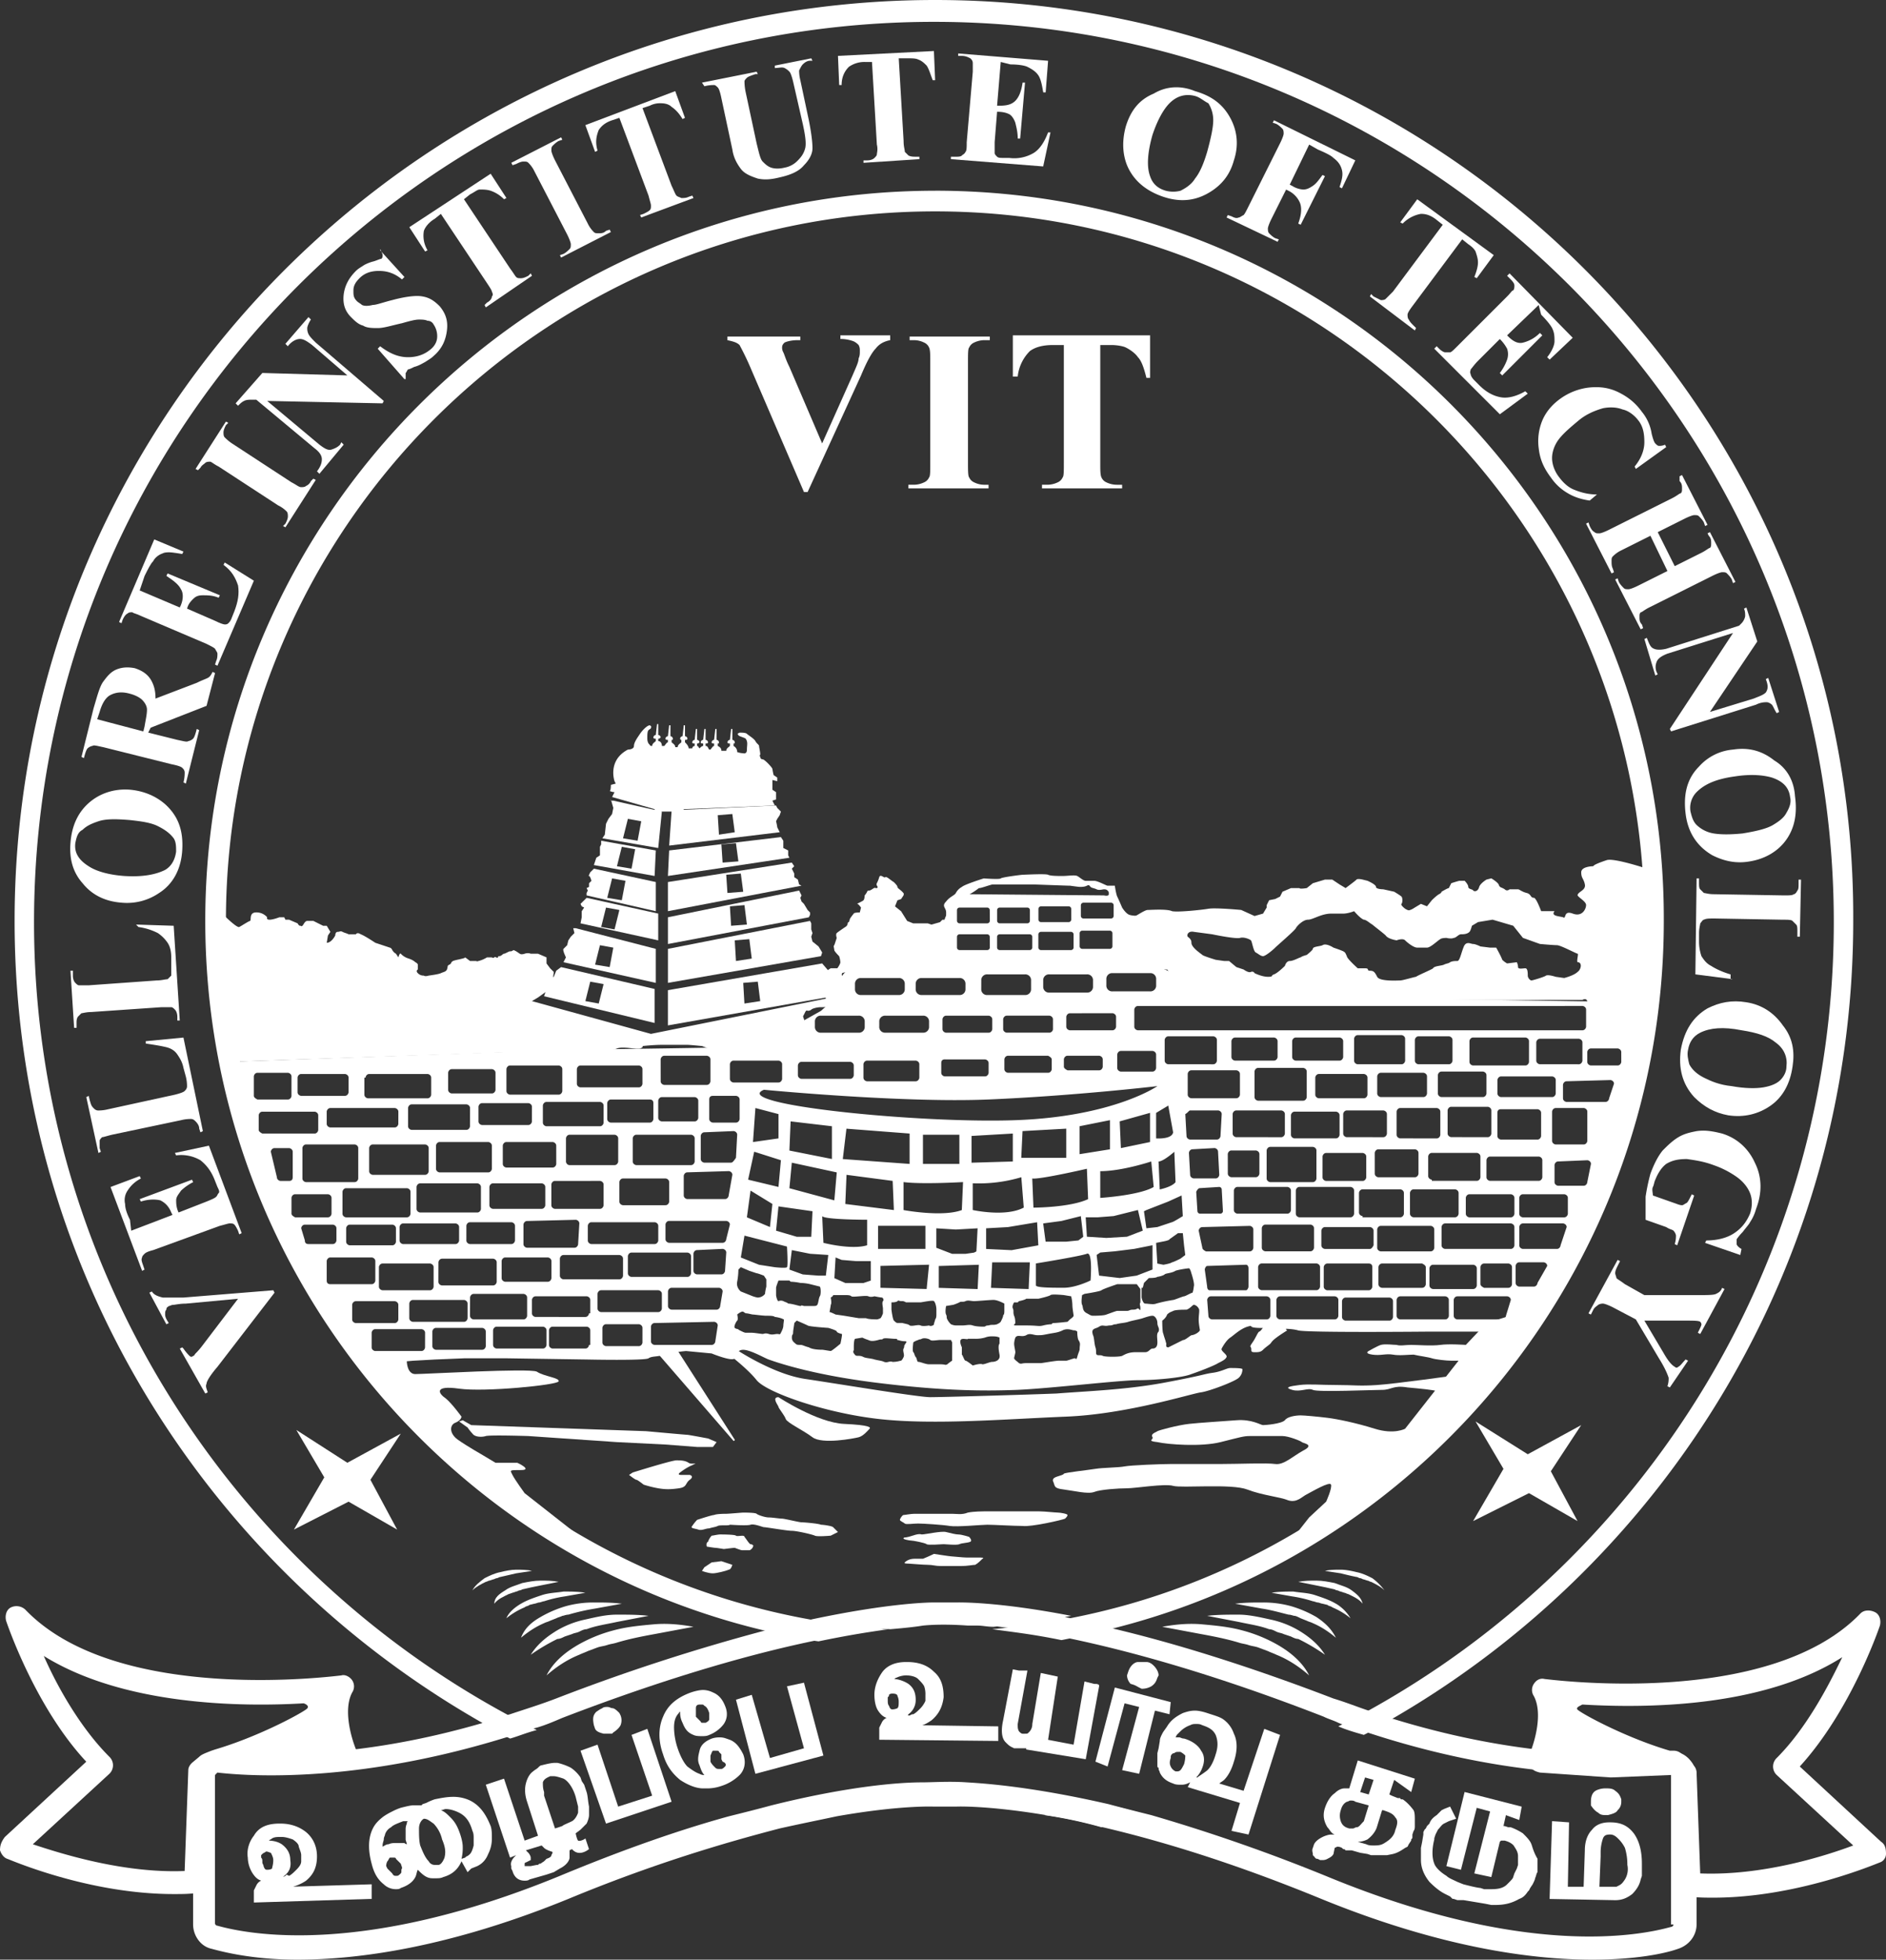 <svg id="layer" xmlns="http://www.w3.org/2000/svg" viewBox="0 0 2418.4 2511.8"><rect x="0" y="0" width="2418.4" height="2511.8" fill="#333333" stroke="none"/><defs><style>.cls-1{fill:#fff;}</style></defs><path class="cls-1" d="M1199.08,244.48c-515.45,0-935.9,418.9-935.9,935.9,0,440.7,305.22,811.32,716.33,909.43a558.66,558.66,0,0,0,70.07,14c37.38-7.79,67-12.46,90.32-15.58-34.26-1.55-68.52-6.23-101.22-12.45-425.12-76.31-749-448.49-749-895.42,0-501.43,408-909.42,909.43-909.42s909.43,408,909.43,909.42c0,442.26-317.68,812.88-736.58,893.86-32.7,6.23-65.4,10.9-99.66,14,21.8,3.12,51.39,6.23,88.76,14,23.36-4.67,46.72-9.35,68.52-15.57,404.88-102.78,703.87-470.29,703.87-906.32,1.56-517-417.34-935.9-934.34-935.9" transform="translate(0.03 0)"/><path class="cls-1" d="M1339.2,2326.51a569.43,569.43,0,0,1,73.19,15.57l65.4-14c-18.68-4.67-37.37-10.9-54.5-14-28,4.68-56.06,7.79-84.09,12.46M1199.08,0C548.2,0,18.69,529.46,18.69,1180.38c0,440.7,241.37,823.78,599.54,1027.78,12.46,6.23,23.36,14,35.82,20.25,10.9-3.12,21.8-7.79,34.25-10.9-12.45-6.23-24.91-12.47-35.81-18.69C291.2,2004.16,43.61,1621.08,43.61,1181.91,43.61,545,562.2,28,1197.52,28c636.91,0,1153.91,518.56,1153.91,1153.91,0,436-242.93,816-599.53,1012.2-12.46,6.23-23.36,12.46-35.82,18.69,10.9,4.67,21.8,7.79,32.7,10.9,12.46-6.22,23.36-12.45,35.82-20.24,353.49-204,591.75-585.52,591.75-1023.11C2379.46,529.46,1850,0,1199.08,0M988.85,2315.61c-17.13,4.67-35.81,9.34-54.5,14,21.8,4.67,43.6,9.34,67,12.45,28-6.23,51.39-10.9,73.19-15.57-29.59-1.56-57.62-6.23-85.65-10.9" transform="translate(0.03 0)"/><path class="cls-1" d="M191.54,1656.91l3.12-1.56c3.11,4.67,7.79,6.23,14,7.79H235.2l115.23-9.34,1.56,3.11-73.19,95c-9.34,10.9-14,18.69-14,21.8-1.56,3.12,0,6.23,1.55,10.9l-3.11,1.56-32.7-57.62,3.11-1.55,1.56,1.55a60.06,60.06,0,0,0,7.78,9.35q2.34,2.32,4.68,0c1.55,0,1.55-1.56,3.11-3.12a93.26,93.26,0,0,0,9.34-10.9l45.08-59.19-67,6.23c-7.78,0-14,1.55-15.57,1.55-3.11,0-4.67,1.56-6.23,1.56-1.56,1.55-3.11,1.55-3.11,4.67-1.56,1.56-1.56,3.11-1.56,6.23s1.56,6.23,4.67,10.9l-3.11,1.56Z" transform="translate(0.03 0)"/><path class="cls-1" d="M168.2,1577.48l52.94-20.24-1.55-3.12c-3.12-7.79-7.79-12.46-14-15.57-6.23-1.56-15.57-1.56-24.92,1.56l-1.55-3.12,67-24.91,1.56,3.11a67.48,67.48,0,0,0-15.58,10.9c-3.11,4.67-6.23,7.79-6.23,12.46,0,3.11,0,9.34,3.12,15.57l35.82-14c7.78-3.12,10.9-4.68,12.45-6.23s1.56-3.12,3.12-4.67,0-4.68-1.56-7.79l-3.11-7.79c-4.68-12.45-10.9-20.24-18.69-26.47a49,49,0,0,0-31.22-6.26l-1.55-3.11,43.6-9.35,42,112.12-3.11,1.56-1.56-4.67c-1.55-3.11-3.11-6.23-4.67-7.79s-3.11-1.55-6.23-1.55c-1.55,0-6.23,1.55-12.46,3.11l-85.62,31.16c-6.23,1.56-9.35,3.12-10.9,4.68s-3.12,3.11-3.12,4.67c-1.56,3.12,0,6.23,1.56,10.9l1.56,4.67-3.1,1.6-40.49-107.45,37.38-14,1.55,3.12a42.58,42.58,0,0,0-17.13,15.57,21.63,21.63,0,0,0-3.11,17.13c0,4.67,1.56,10.9,6.23,20.24Z" transform="translate(0.03 0)"/><path class="cls-1" d="M186.87,1334.55l48.33-4.64,24.91,119.91-3.11,1.55-1.56-4.67q0-4.68-4.67-9.34c-1.56-1.56-3.11-3.12-6.23-3.12a49.88,49.88,0,0,0-12.46,1.56l-88.76,18.69c-6.23,1.56-10.9,3.11-12.46,3.11-1.55,1.56-3.11,3.12-3.11,4.68v9.34l1.56,4.67-3.12,1.56-15.57-71.63,3.11-1.57,1.47,6.26c1.56,4.67,1.56,6.22,4.67,9.34,1.56,1.56,3.12,3.11,6.23,3.11a50.34,50.34,0,0,0,12.46-1.55l85.65-18.69c6.23-1.56,10.9-3.12,12.45-4.67s3.12-3.12,3.12-6.23a49.88,49.88,0,0,0-1.56-12.46l-3-11c-1.56-7.79-4.67-12.46-7.79-17.13s-7.78-7.79-14-9.34-15.58-3.12-26.48-4.68Z" transform="translate(0.03 0)"/><path class="cls-1" d="M174.42,1185.06l48.27,1.55,7.79,121.47h-3.12v-4.68c0-4.67-1.56-7.78-3.11-9.34s-3.12-3.11-4.67-3.11H207.12l-90.32,6.23c-6.23,0-10.9,1.55-12.46,1.55l-4.67,4.67c-1.56,3.12-1.56,4.68-1.56,9.35v4.67H95l-4.67-73.19h3.11v6.23c0,4.67,1.56,7.78,3.11,9.34s3.12,3.12,4.68,3.12h12.45l87.21-6.23c6.23,0,10.9-1.56,14-1.56l4.68-4.67V1227.1q0-11.68-4.68-18.69A47.25,47.25,0,0,0,202.44,1196a78.3,78.3,0,0,0-24.92-7.79Z" transform="translate(0.03 0)"/><path class="cls-1" d="M96.55,1080.72c-1.55,12.46,4.68,21.8,17.13,29.59,9.35,6.23,24.92,10.9,45.16,12.46,23.36,1.55,40.49-1.56,52.95-7.79q11.69-7,14-23.36c0-6.23,0-12.46-3.11-17.13-4.67-6.23-10.9-10.9-20.24-15.57s-21.81-6.23-35.82-7.79c-18.69-1.56-31.14-1.56-40.49,1.56s-15.57,6.23-20.24,10.9c-6.23,3.11-7.79,9.34-9.35,17.13m-6.22,0q2.33-32.7,23.35-51.39c14-12.46,32.71-18.69,53-17.13,17.13,1.56,32.7,7.79,45.16,18.69,17.13,15.57,23.36,34.26,21.8,59.17s-12.46,43.61-29.59,54.51A72.87,72.87,0,0,1,155.72,1157c-20.24-1.56-37.37-9.35-49.83-24.92-12.46-14-17.13-31.15-15.57-51.39" transform="translate(0.03 0)"/><path class="cls-1" d="M124.58,921.91l59.18,15.58,1.56-6.23c1.55-9.35,3.11-15.58,3.11-21.8,0-4.68-3.11-9.35-6.23-12.46s-9.34-6.23-15.57-7.79c-10.9-3.11-18.69-1.56-24.92,1.56s-10.9,10.9-14,21.8ZM190,939l37.37,9.35c7.79,1.55,12.46,3.11,14,1.55,1.55,0,4.67-1.55,6.23-3.11s3.11-6.23,4.67-12.46l3.11,1.56-17.13,68.52-3-1.54a50.34,50.34,0,0,0,1.55-12.46c0-3.11-1.55-4.67-3.11-6.23s-6.23-3.11-14-4.67l-87.21-21.8c-7.79-1.56-12.46-3.12-14-1.56-1.56,0-4.68,1.56-6.23,3.12s-3.12,6.23-4.67,12.45l-3.12-1.55,15.5-62.3c4.67-15.57,7.79-28,12.46-34.26s9.34-12.46,17.13-15.58,15.57-3.11,23.36-1.55c9.34,3.11,17.13,7.79,21.8,17.13,3.11,6.22,4.67,12.46,4.67,21.8l53-20.24c6.23-3.12,10.9-4.67,14-6.24s4.67-4.66,6.23-7.78l3.12,1.56-10.9,42-71.64,28Z" transform="translate(0.03 0)"/><path class="cls-1" d="M179.09,756.81l51.39,21.81L232,775.5c3.12-7.79,3.12-15.57,0-20.24-3.11-6.23-9.34-10.9-18.68-17.13L214.9,735l67,28-1.55,3.12c-7.79-3.12-14-3.12-20.25-3.12s-9.34,1.56-12.45,4.67-6.23,6.23-7.79,12.46l35.82,15.58c6.22,3.11,10.9,4.67,12.45,4.67s3.12,0,4.68-1.56,3.11-3.11,4.67-7.79l3.11-7.78c4.67-12.46,6.23-21.81,4.67-32.71-3.11-9.34-7.78-18.68-18.68-26.47l1.55-3.11,37.38,23.35-46.72,109-3.11-1.55,1.55-4.68c1.56-3.11,1.56-6.23,1.56-9.34,0-1.56-1.56-3.11-3.11-6.23-1.56-1.56-4.68-3.12-10.9-6.23l-84.1-35.82c-6.22-3.11-9.34-3.11-10.9-4.66-3.11,0-4.67,0-6.23,1.55-3.11,1.56-4.67,4.67-6.22,7.79l-1.56,4.67-3.12-1.56,45.12-105.85L235.2,707l-1.56,3.12c-9.34-1.56-17.13-3.12-23.36-1.56-4.67,1.56-10.9,4.67-14,10.9-3.12,3.11-6.23,9.34-10.9,18.69Z" transform="translate(0.03 0)"/><path class="cls-1" d="M401.77,613.55l3.12,1.56L366,675.84l-3.11-1.56,3.11-3.11c1.56-3.12,3.12-6.23,3.12-9.35,0-1.55,0-4.67-1.56-6.23a38.9,38.9,0,0,0-10.9-7.78L280.31,598c-6.23-3.12-9.35-6.23-10.9-6.23s-4.67,0-6.23,1.56-4.67,3.11-6.23,6.23l-3.12,3.11-3.11-1.56,38.93-60.73,3.12,1.56L289.65,545c-1.56,3.11-3.11,6.23-3.11,9.35,0,1.55,0,4.67,1.55,6.22a59.57,59.57,0,0,0,9.35,7.79l76.3,49.83c6.23,3.12,9.35,6.23,12.46,6.23,1.56,0,4.67,0,6.23-1.56a12.16,12.16,0,0,0,6.23-6.22Z" transform="translate(0.03 0)"/><path class="cls-1" d="M336.37,478.07l109,3.11L400.2,442.25c-6.23-4.67-10.91-7.78-15.58-7.78s-10.9,3.11-15.57,9.34l-3.12-3.11,29.59-34.26,3.12,3.11c-3.12,4.67-4.67,9.34-4.67,10.9a17,17,0,0,0,1.55,7.79c1.56,3.11,4.68,6.23,9.35,10.9l87.22,74.77L490.54,517,342.6,513.91l67,56.06c6.23,4.67,10.9,7.78,15.57,6.23s7.79-3.12,10.9-6.23l1.56-3.12,3.07,3.06-31.14,37.37-3.12-3.11c4.68-6.23,6.23-10.9,6.23-15.58s-3.11-9.34-9.34-14L328.58,512.3h-4.67c-4.67,0-7.79,0-10.9,1.56s-4.67,3.11-7.79,6.22L302.11,517Z" transform="translate(0.03 0)"/><path class="cls-1" d="M487.42,320.79l31.15,34.26-3.12,3.11c-9.34-7.78-18.69-10.9-29.59-10.9s-18.68,3.12-24.91,9.35c-4.67,4.67-7.79,9.34-7.79,15.57s0,9.34,4.67,14c1.56,1.56,4.67,3.12,6.23,4.67q4.68,2.34,14,0c4.67,0,12.46-3.11,24.91-6.22C520.1,380,534.12,378.4,541.9,380c9.35,1.56,15.58,6.23,21.8,12.46,7.79,9.35,10.91,18.69,9.35,31.15s-6.23,23.35-17.13,32.7c-3.12,3.11-6.23,4.67-10.9,7.78-3.12,1.56-7.79,4.68-14,6.23-3.11,1.56-6.23,3.12-7.78,3.12-1.56,1.55-1.56,3.11-3.12,4.67v7.85h-1.55l-34.26-39,3.11-3.11c12.46,9.34,23.36,14,35.82,14q16.35,0,28-9.34c6.23-4.67,9.34-10.9,9.34-17.13a26.3,26.3,0,0,0-4.67-15.57,8.55,8.55,0,0,0-7.71-4.65c-3.11-1.56-7.78-1.56-10.9-1.56-4.67,0-10.9,1.56-21.8,4.67-14,3.12-23.36,6.23-31.14,6.23-6.23,0-14,0-18.69-3.11-6.23-1.56-10.9-6.23-15.57-10.9-7.79-7.79-10.9-17.13-9.35-29.59,1.56-10.9,6.23-20.25,15.58-29.59,3.11-3.11,6.22-4.67,10.9-7.78a52.86,52.86,0,0,1,12.45-4.68c4.68-1.55,7.79-3.11,9.35-3.11,1.56-1.56,1.56-3.12,1.56-4.67s-1.56-4.67-3.12-7.79Z" transform="translate(0.03 0)"/><path class="cls-1" d="M629.13,222.68l20.24,31.15-3.11,1.56a44,44,0,0,0-17.13-10.91c-4.67-1.55-9.35-1.55-14-1.55-3.11,0-6.22,3.11-12.45,6.23l-7.79,6.23,59.18,88.76c4.67,6.23,6.22,9.34,7.78,10.9s3.12,1.56,6.23,1.56,6.23-1.56,9.34-3.12l3.12-3.11,1.56,3.11L622.9,394l-1.56-3.07,3.12-3.11c3.11-1.56,6.23-4.67,6.23-7.79,1.55-1.55,1.55-3.11,0-6.22,0-1.56-3.12-6.23-6.23-10.91l-59.18-88.76-7.78,6.23c-7.79,4.67-12.46,10.9-14,15.57a36.05,36.05,0,0,0,4.7,24.87l-3.11,1.56L524.84,291.2Z" transform="translate(0.03 0)"/><path class="cls-1" d="M781.74,294.32l1.56,3.11-63.85,32.7L717.89,327l4.67-1.56c3.12-1.56,6.23-4.67,7.79-6.23s1.56-3.11,1.56-6.23c0-1.55-1.56-6.22-4.67-12.45l-42-81a38.59,38.59,0,0,0-7.79-10.9c-1.55-1.56-3.11-1.56-6.23-1.56s-6.22,1.56-9.34,3.11l-4.68,1.58-1.56-3.11L719.49,176l1.56,3.11-4.67,1.56c-3.12,1.55-6.23,4.67-7.79,6.23S707,190,707,193.09c0,1.56,1.56,6.23,4.67,12.46l42,81a38.56,38.56,0,0,0,7.78,10.9C763,299,764.6,299,767.71,299s6.23,0,9.35-3.11Z" transform="translate(0.03 0)"/><path class="cls-1" d="M865.83,116.79l12.46,34.26-3.09,1.56c-4.67-7.79-9.34-12.46-14-15.58q-4.68-4.67-14-4.67a28.34,28.34,0,0,0-14,3.12l-9.35,3.11,37.35,99.66c3.11,6.23,4.67,10.91,6.23,12.46s3.11,1.56,6.22,3.12c3.12,0,6.23,0,9.35-1.56l4.67-1.56,1.56,3.12-67,24.91-1.56-3.11,4.67-1.56c3.12-1.56,6.23-3.11,7.79-4.67s1.55-3.11,1.55-6.23c0-1.56-1.55-6.23-3.11-12.45L794.2,151.05l-9.35,3.11c-9.34,3.12-14,7.79-17.13,12.46-3.11,7.79-4.67,15.57-1.55,26.47l-3.12,1.56-12.46-34.26Z" transform="translate(0.03 0)"/><path class="cls-1" d="M900.09,105.91l70.11-14L971.75,95h-3.11c-4.67,1.56-9.35,3.11-10.9,4.67s-3.12,3.12-3.12,4.67a68.63,68.63,0,0,0,1.56,14l14,65.4c3.11,12.46,4.67,20.25,7.78,23.36s6.23,6.23,10.9,7.79,10.9,1.55,17.13,0a30.81,30.81,0,0,0,17.13-9.35c4.67-4.67,7.79-9.34,9.34-15.57s0-17.13-3.11-31.14l-12.46-54.51c-1.56-6.23-3.11-10.9-4.67-12.45a21.48,21.48,0,0,0-6.23-4.68c-3.11-1.55-7.79,0-12.46,0V84.1l46.72-9.34,1.56,3.11h-3.12q-4.67,0-9.34,4.67c-1.56,1.56-3.12,4.67-4.67,7.79a50.34,50.34,0,0,0,1.55,12.46l10.91,51.38c3.11,15.58,4.67,28,4.67,35.82s-4.67,15.57-10.9,21.8c-6.23,7.79-17.13,12.46-31.15,15.57-12.46,3.12-20.24,3.12-28,1.56-9.34-3.11-17.13-6.23-21.8-12.46s-9.34-14-10.9-24.91l-14-65.41q-2.34-11.67-4.68-14c-1.55-1.56-3.11-3.12-4.67-3.12a43.69,43.69,0,0,0-12.46,1.56Z" transform="translate(0.03 0)"/><path class="cls-1" d="M1197.52,65.4l1.56,37.38H1196c-3.11-7.79-4.67-14-7.78-18.69-3.12-3.12-6.23-6.23-10.9-7.79-3.12-1.55-7.79-1.55-14-1.55h-10.9l6.23,105.89c0,7.78,1.56,10.9,1.56,14l4.67,4.67c3.11,1.56,6.23,1.56,9.34,1.56h4.68V204l-71.66,4.69v-3.12h4.67c4.67,0,7.79-1.56,9.35-3.11s3.11-3.12,3.11-4.67,1.56-6.23,0-12.46L1118.1,79.42h-9.34a34.64,34.64,0,0,0-20.25,6.23q-9.35,9.33-9.34,23.35h-3.11l-1.56-37.37Z" transform="translate(0.03 0)"/><path class="cls-1" d="M1283.2,79.42l-4.67,56.06h3.11c9.35,0,15.57-1.56,20.25-6.23s7.78-12.46,9.34-23.36h3.11l-6.23,71.63H1305c0-7.78-1.56-14-3.11-20.24-1.56-4.67-4.68-9.34-7.79-10.9s-7.79-3.12-15.57-3.12l-3.12,38.93v14c0,1.56,1.56,3.11,3.12,4.67s4.67,1.56,7.78,1.56h7.79a48.9,48.9,0,0,0,31.1-6.21c7.79-4.67,14-14,18.69-26.47H1347l-9.35,43.6L1219.31,204v-3.09H1224c4.67,0,7.79,0,9.34-1.56s3.12-1.55,4.68-4.67c1.56-1.56,1.56-6.23,1.56-12.46l7.78-90.31V81c0-3.11-1.55-4.67-3.11-6.22-3.12-1.56-6.23-3.12-10.91-3.12h-4.67V68.52l115.25,9.39-3.11,40.49h-3.12c-1.56-9.34-3.11-17.13-6.23-21.8s-7.78-7.79-14-10.9c-3.12-1.56-10.9-3.12-21.8-3.12Z" transform="translate(0.03 0)"/><path class="cls-1" d="M1532.33,123q-18.69-4.67-32.7,9.34c-7.79,7.79-15.58,21.8-21.81,40.49-6.23,21.8-7.78,40.49-3.11,53,3.11,9.34,9.34,15.57,20.24,18.68a37.91,37.91,0,0,0,18.69,0c6.23-3.11,14-7.78,18.69-15.57,6.23-7.79,10.9-18.69,15.57-34.26,4.67-17.13,7.79-31.14,7.79-40.49a40.33,40.33,0,0,0-6.23-21.8c-6.23-3.11-10.9-7.78-17.13-9.34m0-6.23c21.8,6.23,35.81,17.13,45.16,34.26s10.9,35.82,4.67,54.5c-4.67,17.13-14,29.59-28,38.93-18.69,12.46-38.93,15.58-62.29,7.79s-38.93-21.8-46.72-40.49c-6.23-15.57-6.23-32.7-1.55-49.83,6.22-20.24,17.12-34.26,35.81-42,15.57-9.35,34.26-10.91,53-3.12" transform="translate(0.03 0)"/><path class="cls-1" d="M1678.71,185.31l-24.92,51.39,3.12,1.55a29.54,29.54,0,0,0,14,4.68c4.67,0,7.79-1.56,12.46-4.68s7.78-7.78,12.46-14l3.11,1.56L1667.8,288.1l-3.12-1.56c4.67-12.46,4.67-21.8,1.56-28a30.63,30.63,0,0,0-14-14l-3.11-1.55-18.69,37.37c-3.11,6.23-4.67,10.9-4.67,12.46s0,4.67,1.56,6.23,4.67,4.67,7.78,6.23l4.68,1.55-1.59,3.08-65.4-31.15,1.55-3.11,4.67,1.55c3.12,1.56,6.23,3.12,9.35,1.56,1.56,0,3.11-1.56,6.23-3.11,1.55-1.56,3.11-4.67,6.23-10.9l40.48-81c3.12-6.23,4.67-10.9,4.67-12.46s0-4.67-1.55-6.23-4.67-4.67-7.79-6.22l-4.67-1.56,1.56-3.12,104.33,51.39-17.13,35.82-3.11-1.56c3.11-9.34,4.67-15.57,3.11-21.8s-4.67-10.9-10.9-15.57c-3.11-3.12-9.34-6.23-20.24-10.9Z" transform="translate(0.03 0)"/><path class="cls-1" d="M1915.41,327l-21.8,29.59-3.12-1.56q4.68-11.69,4.67-18.69c0-4.67-1.55-9.34-3.11-14q-2.34-4.68-9.35-9.35l-7.78-6.23-63.85,85.65c-4.67,6.23-6.23,9.34-6.23,10.9s0,4.67,1.56,6.23c1.56,3.12,3.12,4.67,6.23,7.79l3.11,3.11-1.55,3.12L1756.57,380l1.55-3.11,3.12,3.11,9.34,4.68c1.56,0,4.67,0,6.23-1.56l9.35-9.34L1850,288.1l-7.8-6.19c-7.79-6.23-14-7.79-20.25-7.79a43.26,43.26,0,0,0-23.35,12.46l-3.12-1.56,21.8-29.58Z" transform="translate(0.03 0)"/><path class="cls-1" d="M1973,390.91l-40.48,38.94,1.55,1.55c6.23,6.23,12.46,9.35,18.69,7.79a45.4,45.4,0,0,0,21.8-12.46l3.12,3.12-51.39,51.38-3.12-3.11a63.7,63.7,0,0,0,9.35-17.13,21.66,21.66,0,0,0,0-14,51.25,51.25,0,0,0-9.35-12.45l-28,28c-4.67,4.67-7.78,9.34-9.34,10.9,0,1.55-1.56,3.11,0,6.23,0,1.55,1.56,4.67,4.67,7.78l6.23,6.23c9.34,9.34,18.69,14,28,15.58s20.24-1.56,31.15-7.79l3.11,3.11L1923.2,531l-84.1-84.1,3.12-3.11,3.11,3.11c3.12,3.12,6.23,4.68,7.79,4.68h6.23c1.55,0,4.67-3.12,9.34-7.79L1932.54,380c4.67-4.67,6.22-7.78,7.78-7.78,1.56-1.56,1.56-4.67,1.56-6.23,0-3.12-3.12-6.23-6.23-9.34l-3.11-3.12,3.11-3.11,81,82.53-29.59,28-3.12-3.12c6.24-7.78,9.35-15.57,9.35-20.24,0-6.23,0-10.9-3.11-17.13-1.56-3.11-6.24-9.34-14-17.13Z" transform="translate(0.03 0)"/><path class="cls-1" d="M2136.53,573.06l-38.93,28-1.55-3.11c7.78-9.35,12.46-20.25,12.46-31.15s-1.56-20.24-7.79-28c-4.67-6.23-12.46-12.46-20.25-14-7.78-3.12-17.13-3.12-24.91-1.56-10.9,3.11-21.8,7.78-31.15,15.57s-18.68,15.58-24.91,23.36-9.34,17.13-9.34,24.92,3.11,17.13,9.34,24.91c4.67,6.23,10.9,12.46,18.68,15.58s17.14,6.22,29.59,6.22l-9.34,7.79q-16.35-2.34-28-9.34a66.32,66.32,0,0,1-21.8-20.25c-9.35-12.45-14-23.36-15.58-37.37a69.35,69.35,0,0,1,4.68-35.82q7-16.35,23.36-28a78.36,78.36,0,0,1,35.81-14c14-1.56,26.47,0,38.93,6.22s21.8,14,29.59,24.92a57.67,57.67,0,0,1,12.46,28c1.56,6.23,3.11,10.9,4.67,12.46s3.11,3.11,4.67,3.11A17,17,0,0,0,2135,570Z" transform="translate(0.03 0)"/><path class="cls-1" d="M2116.29,686.74l-37.37,18.69a38.74,38.74,0,0,0-10.91,7.78c-1.55,1.56-1.55,3.12-1.55,6.23s0,6.23,1.55,9.34l1.56,4.68-3.11,1.55-32.7-63.84,3.11-1.56,1.56,4.67c1.56,3.12,3.12,6.23,6.23,7.79,1.56,1.55,3.11,1.55,6.23,1.55,1.56,0,6.23-1.55,12.45-4.67l81-40.48c6.23-3.12,9.34-6.23,10.9-6.23,1.56-1.56,1.56-3.12,1.56-6.23s0-6.23-3.12-9.35v-6.23l3.12-1.55,32.7,63.84-3.11,1.56-1.56-4.67c-1.56-3.11-4.67-6.23-6.23-7.79s-3.11-1.55-6.23-1.55c-1.56,0-6.23,1.55-12.46,4.67l-34.26,17.13,21.81,43.6,34.25-17.13c6.23-3.11,9.35-6.23,10.9-6.23,1.56-1.56,1.56-3.11,1.56-6.23s0-6.23-3.11-9.34l-1.56-3.12,3.11-1.55,32.69,63.84-3.12,1.56-1.55-4.67c-1.56-3.12-4.68-6.23-6.23-7.79s-3.12-1.55-6.23-1.55c-1.56,0-6.23,1.55-12.46,4.67l-81,40.49c-6.22,3.11-9.34,6.23-10.9,6.23-1.55,1.55-1.55,3.11-1.55,6.22s0,6.23,3.11,9.35l1.56,4.67-3.12,1.56-32.7-63.85,3.11-1.56,1.56,4.67c1.56,3.12,4.68,6.23,6.23,7.79s3.12,1.56,6.23,1.56c1.56,0,6.23-1.56,12.46-4.67l37.39-18.68Z" transform="translate(0.03 0)"/><path class="cls-1" d="M2253.33,822.22l-60.74,90.32,56.06-17.13c7.79-3.11,12.47-4.67,15.58-7.79,3.11-4.67,3.11-9.34,0-17.13l3.11-1.56,14,43.61-3.12,1.56c-3.11-4.68-4.67-9.35-6.23-10.9s-4.67-3.12-6.23-3.12a28.34,28.34,0,0,0-14,3.12l-109,34.25-1.55-3.11,81-123-84.09,26.47c-7.78,3.11-12.46,6.23-14,10.9a17.17,17.17,0,0,0,0,12.46l1.55,3.12-3.11,1.55-14-46.72,3.11-1.55c3.11,7.79,4.67,12.45,9.34,14,3.12,1.56,9.35,1.56,15.58,0L2230,802l3.11-3.11c3.12-3.11,4.67-7.79,4.67-9.34,0-3.12,0-6.23-1.55-9.35l3.11-1.56Z" transform="translate(0.03 0)"/><path class="cls-1" d="M2295.37,1021.54c-1.55-12.45-9.34-20.24-23.36-24.91-10.89-3.12-26.47-4.67-46.71-1.56-23.36,3.12-38.93,9.35-49.83,20.25a28.69,28.69,0,0,0-7.79,24.91c1.56,6.23,3.11,12.46,7.79,17.13a41.17,41.17,0,0,0,21.8,10.9q14,2.34,37.37,0c18.69-3.11,31.14-6.23,38.93-10.9s14-9.34,17.13-15.57c4.67-7.79,6.23-14,4.67-20.25m6.23-1.55c3.12,21.8,0,40.49-10.9,56.06s-28,24.91-46.71,28c-17.14,3.11-32.71,0-48.28-7.79-18.69-10.9-31.14-28-34.26-52.94s1.56-45.16,17.13-60.74a65.54,65.54,0,0,1,43.6-21.8c20.25-3.11,37.38,1.56,53,14,15.57,9.34,24.92,24.91,26.47,45.16" transform="translate(0.03 0)"/><path class="cls-1" d="M2222.2,1255.13l-48.27-6.23,1.56-123h3.11v4.67c0,4.67,0,7.79,1.56,9.35l4.67,4.67c1.56,0,6.23,1.56,12.46,1.56l90.32,1.55c6.23,0,10.9,0,12.46-1.55q2.32,0,4.67-4.68c1.55-1.55,1.55-4.67,1.55-9.34v-4.67h3.12l-1.56,73.19h-3.11v-6.23c0-4.67,0-7.79-1.56-9.34l-4.67-4.67c-1.56-1.56-6.23-1.56-12.46-1.56l-87.21-1.56c-7.78,0-10.9,0-14,1.56-1.56,0-3.12,3.11-4.67,4.67,0,1.56-1.56,6.23-1.56,12.46v10.93a58.23,58.23,0,0,0,3.11,18.68c3.12,4.68,6.23,9.35,12.46,12.46,4.67,3.12,14,7.79,24.92,10.9v6.23Z" transform="translate(0.03 0)"/><path class="cls-1" d="M2290.7,1367.25c1.56-12.46-3.11-23.36-14-31.14-9.35-7.79-23.36-12.46-43.61-15.58-23.36-4.66-40.49-3.11-52.94,3.12-9.35,4.67-14,12.46-15.57,21.8-1.56,6.23,0,12.46,1.55,18.69,3.12,6.23,9.35,12.45,18.69,17.13s20.24,9.34,35.82,10.9c17.12,3.11,31.14,3.11,40.49,1.55s17.12-4.67,21.79-9.34,7.79-10.9,7.79-17.13m7.79,0c-3.12,21.8-12.46,38.93-28,49.83s-34.26,15.58-54.51,12.46c-17.13-3.11-31.14-10.9-43.6-23.36-15.57-17.13-20.24-37.37-17.13-60.73,4.67-24.92,15.57-42,34.26-53,15.57-7.78,31.14-10.9,49.83-7.78,20.25,3.11,35.82,14,46.72,29.59,12.46,15.57,15.57,32.7,12.46,52.94" transform="translate(0.03 0)"/><path class="cls-1" d="M2231.53,1608.62l-45.16-15.57,1.55-3.11c14,0,26.48-3.12,35.82-9.35s15.57-14,20.25-24.91c3.11-9.35,3.11-18.69,0-26.48s-9.35-15.57-18.69-21.8a118,118,0,0,0-28-14c-12.46-4.67-23.36-6.23-34.26-7.79-10.9,0-18.69,1.56-26.47,6.23-6.23,4.67-10.91,12.46-14,20.24-1.56,3.12-1.56,6.23-3.11,9.35s0,7.78,0,10.9l26.47,9.34c4.67,1.56,7.79,3.12,10.9,3.12,1.56,0,3.11-1.56,6.23-3.12,1.56-1.55,3.11-4.67,4.67-7.78l1.56-3.12,3.11,1.56-21.8,63.85-3.11-1.56a35.31,35.31,0,0,0,1.55-10.9c0-1.56-1.55-4.67-3.11-6.23s-4.67-1.56-9.34-4.67l-26.48-9.35v-29.56a250.89,250.89,0,0,1,6.23-29.59c4.67-12.46,9.35-21.8,15.57-29.59,6.23-6.23,12.46-12.46,20.25-17.13s15.57-6.23,23.36-7.78c10.9-1.56,20.24,0,32.7,3.11,20.24,6.23,34.26,20.24,42,37.37,9.35,18.69,9.35,38.93,1.56,59.18a57.83,57.83,0,0,1-7.78,17.13c-1.56,3.11-4.68,6.23-9.35,12.46a68.9,68.9,0,0,0-7.79,9.34v6.23c0,1.56,3.12,4.67,6.23,6.23Z" transform="translate(0.03 0)"/><path class="cls-1" d="M2141.2,1778.36l-3.12-1.55a30.33,30.33,0,0,0,1.56-10.9c-1.56-4.68-4.67-12.46-12.46-24.92l-29.59-49.83L2068,1675.58c-6.22-3.11-10.89-4.67-12.45-4.67a11.72,11.72,0,0,0-6.23,1.56c-1.56,1.56-4.67,3.11-6.23,6.23l-3.11,6.23-3.12-1.56,37.37-68.52,3.12,1.56-3.12,6.23c-1.55,3.11-3.11,6.23-3.11,9.34,0,1.56,1.56,4.67,1.56,6.23,1.55,1.56,4.67,3.11,10.9,7.79l24.92,14h67c14,0,21.8,0,24.91-1.56s6.23-3.11,7.79-7.78l3.11,1.55-31.14,57.63-3.12-1.56,1.56-3.12c1.56-3.11,3.11-6.23,3.11-7.78a5.46,5.46,0,0,0-1.55-3.12c-1.56-1.56-9.35-1.56-20.25-1.56h-51.38l24.91,42c6.23,10.9,10.9,15.57,14,17.13q2.33,2.34,4.67,0c3.11-1.56,4.67-4.67,9.34-9.35l3.12,1.56Z" transform="translate(0.03 0)"/><path class="cls-1" d="M1141.46,431.35V436c-7.79,1.56-14,4.68-18.69,10.9-4.67,4.68-10.9,15.58-18.68,34.26l-68.52,149.5h-4.67L963.9,475a359.67,359.67,0,0,0-15.58-32.7c-3.11-3.11-7.78-4.67-15.57-6.23v-4.67h93.45V436h-3.11c-7.79,0-14,1.56-17.13,3.12-1.56,1.56-3.11,3.11-3.11,6.23a11.81,11.81,0,0,0,1.55,6.23c1.56,3.11,3.12,9.34,7.79,18.68l42,98.11,39-87.21c4.67-10.9,7.78-17.13,7.78-21.8,1.56-3.11,1.56-6.23,1.56-9.34s0-4.67-1.56-7.79a21.76,21.76,0,0,0-6.23-4.67,48,48,0,0,0-17.13-3.11V429.8h63.85Z" transform="translate(0.03 0)"/><path class="cls-1" d="M1267.6,621.34V626H1164.82v-4.67h6.23a31,31,0,0,0,14-3.12,12.07,12.07,0,0,0,6.23-6.23c1.56-1.56,1.56-7.78,1.56-18.68V464.05c0-9.34,0-15.57-1.56-18.68a12.07,12.07,0,0,0-6.23-6.23,29.21,29.21,0,0,0-12.46-3.12h-6.23v-4.67H1269.2V436H1263a31,31,0,0,0-14,3.12,12.22,12.22,0,0,0-6.23,6.23c-1.56,1.55-1.56,7.78-1.56,18.68V593.31c0,9.34,0,17.12,1.56,18.68a12.22,12.22,0,0,0,6.23,6.23,29.35,29.35,0,0,0,12.46,3.12Z" transform="translate(0.03 0)"/><path class="cls-1" d="M1474.71,431.35V484.3H1470c-3.12-12.46-6.23-21.8-10.9-26.48-3.12-4.67-9.35-9.34-15.57-12.45-3.12-1.56-10.91-3.12-18.69-3.12h-14V593.31c0,9.34,0,15.57,1.56,18.68a12.14,12.14,0,0,0,6.23,6.23,31,31,0,0,0,14,3.12h6.23V626H1336.11v-4.67h6.23a31,31,0,0,0,14-3.12,12.22,12.22,0,0,0,6.23-6.23c1.55-1.56,1.55-7.78,1.55-18.68V442.25h-14c-14,0-23.36,3.12-29.59,7.79a54.11,54.11,0,0,0-15.57,32.7h-6.23V429.8h176Z" transform="translate(0.03 0)"/><path class="cls-1" d="M798.87,1074.49l6.23-24.92,17.13,3.12-4.68,24.91Zm-15.57-49.83,3.11,10.9-1.56,7.79-4.67,6.23-3.11,6.23-1.56,14-3.11,4.67L844,1086.94l4.67-46.72-62.29-14H783.3Z" transform="translate(0.03 0)"/><path class="cls-1" d="M791.08,1110.31l6.23-24.92,17.13,3.12-4.67,24.91Zm-20.24-28-1.56,3.11v10.9l-4.67,3.12-3.12,9.34,77.87,14,1.55-32.71-70.07-12.46Z" transform="translate(0.03 0)"/><path class="cls-1" d="M797.31,1153.91l-18.69-3.11,6.23-24.92L802,1129Zm-35.82-40.49-4.67,4.68s-3.11,6.22-1.55,4.67c1.55,0,3.11,6.22,3.11,6.22l-3.11,3.12v4.67l-3.12,1.56,1.56,3.11-1.56,3.12v3.11l88.76,20.25v-37.38Z" transform="translate(0.03 0)"/><path class="cls-1" d="M770.84,1188.17l6.23-24.91,17.13,3.11L788,1191.29Zm-23.36-32.7-3.12,3.11,1.56,3.12,3.12,1.56-3.12,4.67v7.78l-1.56,7.79L844,1205.3V1171L752.2,1150.8Z" transform="translate(0.03 0)"/><path class="cls-1" d="M781.74,1239.56l-18.69-3.12,6.23-24.91,17.13,3.11Zm-43.6-49.83H735l1.56,6.23-4.67,4.67-3.12,4.67-1.55,6.23-4.68,4.67c-1.55,1.56,3.12,10.9,3.12,10.9l-3.12,6.23,118.35,26.47v-43.6Z" transform="translate(0.03 0)"/><path class="cls-1" d="M750.59,1283.16l6.23-24.91,17.13,3.11-6.23,24.92Zm-37.39-38.93-3.11,7.79-7.79,3.11-1.56,12.46-3.11,9.34,141.71,34.26v-43.6l-119.91-28Z" transform="translate(0.03 0)"/><path class="cls-1" d="M921.89,1069.82l-1.56-24.92,18.69-1.55,3.11,23.35Zm73.19-17.13,1.56-3.12,3.11-4.67,1.56-4.67-4.67-4.67-1.56-3.11-133.88,6.22-3.12,45.17,141.71-17.14-3.11-6.22a68.39,68.39,0,0,0-1.56-7.79" transform="translate(0.03 0)"/><path class="cls-1" d="M925,1082.28l18.68-1.56,3.12,23.36-20.25,1.56Zm-67,7.78-1.56,32.71,155.75-23.36-1.56-3.12v-6.23l-6.23-3.11v-9.35l-3.11-4.67Z" transform="translate(0.03 0)"/><path class="cls-1" d="M931.2,1121.21l18.69-1.56L953,1143l-20.25,1.56Zm-74.75,9.34v37.36l171.3-32.71-3.11-1.55-1.56-6.23-4.67-3.12v-4.67l-3.12-6.23,3.12-3.11-3.12-4.67Z" transform="translate(0.03 0)"/><path class="cls-1" d="M935.91,1161.7l18.68-1.56,3.12,24.92-20.25,1.55Zm-79.43,14V1210l180.65-34.26,1.55-3.11v-3.12l-3.11-3.11-4.67-7.79-3.12-3.11-1.56-4.67,1.56-3.12-3.11-6.23Z" transform="translate(0.03 0)"/><path class="cls-1" d="M942.13,1205.3l18.69-1.56,3.12,24.92-20.25,3.11Zm-85.65,10.9v43.6l196.22-34.26,1.55-4.67-4.67-7.78-7.78-6.23-1.56-6.23,1.56-4.67-1.56-4.67v-7.79l-1.56-3.12Z" transform="translate(0.03 0)"/><path class="cls-1" d="M953,1259.8l18.68-1.55,3.12,24.91-20.25,3.12Zm-96.56,9.35v45.16l211.79-37.4,4.67-9.34-3.11-20.25-6.23-1.55-9.35-10.9Z" transform="translate(0.03 0)"/><path class="cls-1" d="M2022.86,1245.79c-4.68,4.67-17.13,7.78-17.13,7.78l-10.91-1.55s-9.33-3.12-12.45-1.56c-1.56,1.56-17.13,6.23-18.69,6.23s-4.67-3.12-4.67-6.23,0-9.34-3.11-9.34-9.35,1.55-9.35-1.56a16.22,16.22,0,0,0-1.56-6.23l-12.45,1.56a27.08,27.08,0,0,1-6.23-4.67c-1.56-4.68-7.79-15.58-7.79-15.58h-7.78l-12.46-1.55s-6.23-3.12-9.35-3.12-9.34-4.67-12.45,4.67c-3.12,7.79-4.68,17.13-7.79,17.13s-6.23,0-9.34,1.56c-1.56,1.56-4.68,1.56-7.79,3.11s-12.46,1.56-14,4.68c-1.56,1.55-20.25,9.34-21.81,10.9-1.55,0-17.12,4.67-20.24,4.67s-26.47,1.56-29.59-4.67-4.67-7.79-9.34-7.79,0-3.11-6.23-3.11H1741s-14-12.46-14-15.58c-1.56-3.11-1.56-4.67-4.67-6.23s-12.46-4.67-12.46-4.67-9.34-6.23-14-3.11c-3.12,1.56-12.46,1.56-12.46,4.67,0,1.56-7.79,7.79-7.79,7.79s-6.23,1.55-7.78,3.11c-1.56,0-9.35,4.67-14,4.67s-6.23,6.23-6.23,6.23-9.34,9.34-14,10.9,0,3.12-7.79,3.12-17.13-4.68-17.13-4.68a3.41,3.41,0,0,0-4.55-1.61l-.12.06c-3.11,1.55-9.34-3.12-9.34-3.12l-9.35-3.11-9.34-7.79h-6.23l-10.9-1.56s-15.57-4.67-17.13-6.22-14-9.35-14-15.58c0-4.67-3.12-6.22-4.68-7.78s0-7.79,7.79-6.23l23.36,3.11s29.59,6.23,35.81,4.68c4.68-1.56,12.46,1.55,14,3.11s3.11,14,6.23,15.57,6.23,4.67,9.34,4.67,12.46-7.78,15.57-10.9,24.92-21.8,26.48-24.91,9.34-10.9,15.57-10.9,17.13-7.79,29.59-7.79h15.57c6.23,0,14-3.11,14-3.11s7.79,9.34,12.46,10.9c3.12,0,7.79,4.67,10.9,6.23,1.56,1.55,14,10.9,17.13,14,3.12,4.67,14,6.23,14,6.23s7.79-3.12,10.9,0,10.9,9.34,15.57,9.34h12.46c4.67,0,14-9.34,17.13-10.9,1.56-1.56,7.79-1.56,7.79-1.56s6.22,1.56,9.34,0c3.11,0,6.23-4.67,9.34-4.67s7.79,0,10.9-3.11c1.56-1.56,3.12-7.79,3.12-7.79l7.8-4.69,18.69-3.11,26.47,7.78,12.46,15.57,21.8,7.79s17.13,1.56,21.81,1.56,24.91,10.9,26.46,10.9-1.55,9.34,0,10.9c6.23,0,4.68,9.34,0,12.46m88.76-132.37s-42.05-14-51.39-10.9-17.13,6.23-17.13,7.79c0,0-15.57,0-15.57,7.79s3.11,7.78,4.67,15.57-9.35,9.34-9.35,14c1.56,3.12,10.91,7.79,10.91,12.46s-4.68,15.57-17.13,10.9-7.79,7.79-12.46,4.67c-6.23-1.56-15.57-1.56-10.9-7.78h-17.13s-6.23-17.13-9.35-17.13c-4.67,0-3.11-4.67-9.34-6.23s-9.34-4.67-10.9-4.67h-10.9s-3.11,3.11-6.23,0c-4.67-3.12-6.23-1.56-7.78-6.23-1.56-3.12-9.35-7.79-9.35-7.79l-6.23,1.56s-7.78,4.67-9.34,9.34c-1.56,6.23-6.23,6.23-7.79,4.67,0-1.55-6.23-1.55-6.23-4.67s-4.67-7.79-4.67-7.79h-6.23c-1.55,0-10.9,3.12-10.9,3.12l-3.11,6.23c-1.56,0-9.34,4.67-9.34,4.67s0,1.56-3.12,3.12-9.34,7.78-9.34,7.78l-6.23,7.79-7.79-3.12-7.78,4.67s-4.67,3.12-6.23,3.12c-1.56,1.56-6.23-1.56-6.23-1.56s-6.23-4.67-4.67-6.23,1.56-7.78,0-9.34-9.35-6.23-9.35-6.23l-14-3.11s-9.34,0-9.34-3.12-10.9-7.79-10.9-7.79l-6.23-1.55s-6.24-1.56-7.79,0-7.79,6.23-7.79,6.23l-6.23,4.67-7.78-4.67-9.35-6.23H1699l-15.57,4.67-7.79,6.23s-9.34,1.56-9.34,0h-10.9l-10.9,4.67-3.12,6.23-6.23,3.11-7.78,1.56-3.12,6.23v3.11l-4.67,7.79-10.9,3.11-17.13-7.78s-32.7-3.12-42-1.56-38.93,4.67-46.72,3.12c-6.23-3.12-28-1.56-31.15-1.56-4.67,0-18.68,10.9-20.24,9.34-1.56,0-20.25,4.67-21.8-10.9v51.39l-3.12,3.11-3.11,3.12-204,3.11-4.67-6.22,1.47-12.37-1.56-10.9v-17.13h-6.23l-3.11,3.11-10.9,3.12-4.67-1.56H1171l-7.79-3.12-7.79-12.45-7.78-6.23,3.11-7.79,4.67-1.56,3.12-4.67c0-1.55,1.56-1.55-1.56-4.67s-6.23-4.67-6.23-6.23-3.11-4.67-4.67-6.23c-3.11-1.56-9.34-7.78-10.9-6.22s-6.23-4.68-7.79,0a39.61,39.61,0,0,1-3.11,7.78c-1.56,3.12,3.11,4.67,0,6.23-3.12,0-1.56-1.56-6.23,1.56s-4.67,0-6.23,3.11a19.21,19.21,0,0,1-3.11,4.67s0,4.68-1.56,6.23-9.34,4.67-7.79,4.67,4.68,4.68,4.68,4.68l-1.56,6.22s-7.79,0-7.79,1.56a64.41,64.41,0,0,0-4.67,6.23l-1.56,4.67a1.52,1.52,0,0,0-1.55,1.49v.07c0,3.11-3.12,4.67-3.12,4.67s-9.34,6.23-10.9,7.79,0,6.23,0,6.23l-3.11,9.34c-1.56,0,0,4.67,0,6.23s6.23,7.78,6.23,7.78a31.85,31.85,0,0,1,1.55,7.79c0,3.11-6.23,10.9-6.23,10.9s3.12,6.23,7.79,3.12c4.67-1.56,24.92-4.68,24.92-4.68s9.34,6.23,12.45,4.68c1.56-1.56,14-4.68,15.58-3.12s14,1.56,17.13,3.12,9.34,0,9.34,0h9.34c4.67,1.55,57.62-1.56,57.62-1.56l79.42-3.12h62.29l67-1.55,34.26-1.56,17.13,1.56s7.79,1.55,10.9,1.55c3.12,1.56,4.67,15.58,4.67,20.25s0,6.23,1.56,10.9,6.23,7.78,12.46,7.78h513.88s4.68-3.11,6.24,1.56,3.11,3.12,4.67,6.23,0,7.79,0,10.9c0,4.67-1.56,7.79-1.56,12.46s3.11,17.13,3.11,18.69,4.68,3.11,9.35,4.67c3.11,1.55,10.9,1.55,17.12,1.55,6.23,1.56,15.58,1.56,15.58,1.56h10.9c1.56,0,9.34-3.11,9.34-3.11s15.58-62.29,15.58-73.19c0-9.35,4.67-112.12-7.79-149.5" transform="translate(0.03 0)"/><path class="cls-1" d="M286.54,1172.6s17.13,17.13,20.24,15.57,12.46-7.79,14-7.79c1.55-1.55-1.56-10.9,7.78-10.9a18.08,18.08,0,0,1,14,6.23s-1.56,3.12,3.11,3.12,12.53-3.12,12.53-3.12h6.23l1.55,3.12h4.68l10.9,4.67s1.56,3.11,3.11,3.11c3.12,0,0,1.56,3.12,0,1.56-1.55,3.11-6.23,6.23-6.23h7.78l6.23,3.12,6.23,3.11h4.67l4.67,7.79-3.11,4.67-1.56,9.34c6.23,0,10.9-9.34,10.9-9.34s0-4.67,3.12-4.67,3.11-1.56,6.23,0,4.67,1.56,7.78,3.11h9.35s1.55-3.11,6.22,0c4.68,1.56,18.69,10.91,18.69,10.91l18.69,6.22s1.56,0,3.11,3.12a11.62,11.62,0,0,0,4.68,4.67l3.11,4.67s1.56-6.23,3.11-4.67a21.76,21.76,0,0,0,6.23,4.67c3.12,1.56,4.67,1.56,7.79,3.12a19.21,19.21,0,0,1,4.67,3.11s3.12,1.56,3.12,3.12v6.22s-3.12,1.56,0,4.68a10,10,0,0,0,7.78,3.11c1.56,1.56,6.23,0,6.23,0s12.46-1.56,15.57-3.11,6.23-1.56,7.79-4.68c1.56-4.67,0-4.67,3.11-6.22s1.56-3.12,4.67-4.68,15.58-3.11,15.58-4.67l6.23,4.67h7.78c3.12,0-3.11,1.56,3.12,0a38.7,38.7,0,0,0,10.9-4.67h6.23a2.15,2.15,0,0,0,3,.07l.07-.07c1.56-1.55,3.12,1.56,4.67,0s-1.55-1.55,1.56-1.55,4.67-3.12,6.23-3.12,6.23-3.11,7.79-3.11h1.55l3.12-1.56,3.11,1.56,4.67,3.11s1.56,1.56,6.23,0,7.79,0,7.79,0h9.34l10.9,4.67v7.81l4.67,6.23,4.68,4.67s-1.56,14-3.12,14-6.23,10.9-6.23,10.9l-10.9,7.79-7.78,4.67,152.6,42L1059,1280l-3.12-10.9,3.12-10.9-1.56-3.12s3.11,0,1.56-3.11-3.12-4.67,0-6.23a26.59,26.59,0,0,1,6.23-4.67h17.13l-3.12,7.83s1.56,6.23,1.56,9.35v9.34c0,3.11-1.56,15.57-1.56,15.57l-9.34,4.67c-3.12,1.56-6.23,0-9.35,1.56-1.55,1.56-3.11,1.56-7.78,1.56s-10.9,1.56-12.46,3.11-4.67,1.56-4.67,1.56-1.56-1.56-3.12,1.56l-1.55,3.11c-1.56,3.12-1.56,1.56,0,6.23s-1.56,6.23-1.56,7.79-1.56,7.78,0,7.78h1.56s-1.56,3.12-1.56,4.67v10.9l-3.11,3.12c-3.12,1.56-6.23,4.67-9.35,4.67-1.55,0-1.55-1.56-4.67,0s-26.47,0-26.47,0-12.46,3.12-15.57,0c-1.56-1.56-23.36-1.56-24.92-1.56s-32.7,1.56-32.7,1.56l-12.46-4.67s-15.57-1.56-18.69-1.56h-32.7c-10.9,0-24.92,1.56-24.92,1.56s1.56,1.56-3.11,3.11-21.8-3.11-29.59,0-21.8,4.68-28,4.68H658.72L294.32,1361l-15.57-40.48s1.56-31.15,3.12-40.49-15.58-28-12.46-35.82c4.67-6.23,7.78-29.59,7.78-32.7s-6.23-21.8-6.23-26.47c10.9,1.55,15.58-12.46,15.58-12.46" transform="translate(0.03 0)"/><path class="cls-1" d="M2078.92,1361c0,1.56-1.56,4.68-4.68,4.68H2040c-1.56,0-4.67-1.56-4.67-4.68v-12.46c0-1.55,1.55-4.67,4.67-4.67h34.21c1.56,0,4.68,1.56,4.68,4.67Zm-15.58,46.72c0,1.56-1.55,4.67-4.67,4.67h-49.83c-1.56,0-4.67-1.55-4.67-4.67v-17.13c0-1.56,1.56-4.67,4.67-4.67l56.06-1.56c1.56,0,4.67,1.56,4.67,4.67Zm-28,107.45c0,1.56-1.56,4.67-4.68,4.67H1998c-1.55,0-4.67-1.56-4.67-4.67v-21.8c0-1.56,1.55-4.67,4.67-4.67l37.38-1.56c1.55,0,4.67,1.56,4.67,4.67Zm-24.92,40.49c0,1.56-1.56,4.67-4.67,4.67h-53c-1.56,0-4.67-1.56-4.67-4.67v-20.25c0-1.55,1.56-4.67,4.67-4.67h53c1.55,0,4.67,1.56,4.67,4.67Zm-9.34,40.49c0,1.55-1.56,4.67-4.67,4.67H1952.8c-1.56,0-4.67-1.56-4.67-4.67v-23.36c0-1.56,1.56-4.67,4.67-4.67h51.4c1.56,0,4.67,1.55,4.67,4.67Zm-29.59,48.27c0,1.56-1.56,4.67-4.67,4.67h-18.69c-1.56,0-4.67-1.56-4.67-4.67v-21.8c0-1.56,1.55-4.67,4.67-4.67h31.14c1.56,0,4.67,1.55,4.67,4.67Zm-29.59-88.76c0,1.56-1.56,4.67-4.67,4.67h-53c-1.56,0-4.67-1.56-4.67-4.67v-20.25c0-1.55,1.56-4.67,4.67-4.67h53c1.55,0,4.67,1.56,4.67,4.67Zm0,40.49c0,1.55-1.56,4.67-4.67,4.67h-84.09c-1.56,0-4.67-1.56-4.67-4.67v-23.36c0-1.56,1.55-4.67,4.67-4.67h84.06c1.55,0,4.67,1.55,4.67,4.67ZM1898.3,1646v-21.8c0-1.56,1.55-4.68,4.67-4.68h31.14c1.56,0,4.67,1.56,4.67,4.68V1646c0,1.55-1.55,4.67-4.67,4.67H1903c-3.12-1.56-4.67-3.12-4.67-4.67m32.7,40.49c0,1.55-1.56,4.67-4.67,4.67h-57.62c-1.56,0-4.67-1.56-4.67-4.67v-20.25c0-1.55,1.56-4.67,4.67-4.67h63.85c1.55,0,4.67,1.56,4.67,4.67Zm-73.19,0c0,1.55-1.56,4.67-4.67,4.67H1795.5c-1.56,0-4.67-1.56-4.67-4.67v-20.25c0-1.55,1.56-4.67,4.67-4.67h57.62c1.56,0,4.67,1.56,4.67,4.67Zm-71.63,1.55c0,1.56-1.56,4.67-4.67,4.67h-56.07c-1.55,0-4.67-1.55-4.67-4.67V1667.8c0-1.56,1.56-4.67,4.67-4.67h56.07c1.55,0,4.67,1.56,4.67,4.67Zm-70.08-1.55c0,1.55-1.56,4.67-4.67,4.67h-70.08c-1.55,0-4.67-1.56-4.67-4.67v-20.25c0-1.55,1.56-4.67,4.67-4.67h70.08c1.56,0,4.67,1.56,4.67,4.67Zm-87.21,0c0,1.55-1.55,4.67-4.67,4.67h-70.07c-1.56,0-4.67-1.56-4.67-4.67l-1.56-20.25c0-1.55,1.56-4.67,4.67-4.67h71.61c1.56,0,4.67,1.56,4.67,4.67Zm-84.08-59.18c0-1.56,1.55-4.67,3.11-4.67l49.83-1.56c1.56,0,3.12,1.56,3.12,4.67v23.36c0,1.56-1.56,4.68-3.12,4.68H1551c-1.55,0-3.11-1.57-3.11-4.68Zm-3.12-28-4.67-21.8c0-1.56,1.56-4.67,4.67-4.67l60.73-1.56c1.56,0,4.67,1.56,4.67,4.67v23.36c0,1.56-1.55,4.67-4.67,4.67h-56.06c-3.11-1.56-4.67-3.11-4.67-4.67m-14,112.12c-3.12,1.56-7.79,6.23-10.91,6.23L1498.1,1727c-4.67,0-1.56-4.68-3.12-6.23,0-1.56-3.11-9.35-3.11-10.9-1.56-1.56-1.56-15.58-1.56-17.14,0,0,4.67-3.11,6.23-7.78,3.12-3.12,4.67-3.12,7.79-4.67s12.45-1.56,17.12-1.56c4.68-1.56,7.79-6.23,9.35-6.23s4.67,1.56,6.23,4.67c1.56,1.56,0,7.79,0,14s1.56,12.46,1.56,14c-1.56,3.12-7.79,6.23-10.9,6.23m-43.61,9.35c0,6.22-3.11,7.78-6.23,7.78s-4.67,4.67-9.34,4.67h-12.46c-9.34,0-14,3.12-17.13,4.67s-21.8,1.56-24.91,0-6.23,0-7.79-1.55,0-4.67-1.56-9.35-1.55-12.45-3.11-15.57c-3.12-9.34,3.11-7.78,7.79-10.9s6.22,0,12.45-1.56c6.23,0,4.67-1.55,9.34-1.55,4.68-1.56,10.91-1.56,15.58-3.12s14-3.11,18.69-4.67,9.34-3.11,12.45-3.11,6.23,4.67,6.23,9.34,3.11,6.22,1.56,10.9c-3.12,3.12-1.56,7.79-1.56,14m-96.55-48.28c-1.55-3.11,0-12.46,0-12.46l3.12-1.56s20.24-3.11,21.8-4.66,20.24-7.79,20.24-7.79h24.92l4.67,6.23v17.13c-1.56,3.11,0,3.11,0,7.78s-1.56,0-3.11,0-1.56,1.56-6.23,1.56-4.67,1.56-7.79,1.56h-12.46c-1.56,0-9.34,3.11-14,4.67-3.12,1.56-15.57,1.56-17.13,1.56-3.12,0-4.67-1.56-7.79-3.12-6.23-3.11-4.67-7.79-6.23-10.9m-3.11,56.06c0,3.12-1.56,4.67-3.12,10.9-1.55,4.67-1.55,1.56-3.11,1.56s-9.34,3.11-10.9,3.11H1358c-4.68,0-21.81,3.12-23.36,3.12h-18.69c-6.23,0-6.23,1.56-9.34,0-1.56-1.56-6.23-4.68-6.23-6.23s1.56-6.23,1.56-7.79-1.56-7.78-1.56-10.9a27.17,27.17,0,0,1,1.56-7.78c3.11-4.67,7.78,0,14-3.12,4.67-3.11,9.34,0,14,0,6.23,0,6.23,0,14-1.55s12.46-1.56,18.69-4.68,12.46,0,14,0a6.78,6.78,0,0,1,4.67,1.56s0,7.79,1.56,10.9c3.12,4.67,1.56,6.23,1.56,10.9m-85.65-51.39c-1.56-3.11,1.56-7.78,1.56-7.78H1305l1.56-1.56s7.78-1.56,9.34-3.11h15.57s14-3.12,15.58-4.68,17.12,0,17.12,0l9.35,1.56a54.87,54.87,0,0,1,1.55,10.9c0,4.67,1.56,12.46,1.56,14s-4.67,4.67-4.67,4.67l-3.11,3.11s-14,1.56-17.13,1.56-3.12,1.56-3.12,1.56a49.51,49.51,0,0,0-10.9,1.56c-6.23,1.55-6.23,0-21.8,0H1303.4c-6.23,0-1.55-1.56-1.55-3.12s0-6.23-1.56-9.34c-1.56-4.68,0-6.23-1.56-9.35m-10.9-6.22v9.34c0,6.23-1.56,4.67-1.56,6.23s-1.55,4.67-3.11,7.78c-1.56,1.56-1.56,1.56-4.67,3.12-4.67,1.56-6.23,0-10.9,1.56-4.67,0-3.12,1.55-6.23,1.55-1.56,0-9.35,0-14-1.55s-7.78,0-14,0h-6.22a16.9,16.9,0,0,1-7.79-1.56,21.76,21.76,0,0,1-4.67-6.23c-1.56-3.12,0-3.12-1.56-6.23s0-10.9,0-10.9l9.35-1.56a70.46,70.46,0,0,0,7.78-3.11c1.56-1.56,4.68,0,7.79-1.56s7.79,0,10.9,0,20.24-1.56,24.92-1.56,10.9,3.12,14,4.68c3.12,0,0-1.56,0,0m-6.23,51.38q-2.34,2.34,0,14c1.56,7.78-6.23,9.34-9.34,9.34s-9.34,3.12-12.46,3.12c-3.11-1.56-12.46,1.55-12.46,1.55s-7.78-6.23-9.34-6.23-3.11-6.22-4.68-7.78v-9.34s-3.11-6.23-1.55-9.35,9.34,0,9.34-1.56h9.35a44,44,0,0,0,12.46-1.55,23.09,23.09,0,0,1,9.34-1.56c3.11,0,6.23,0,9.34,1.56v7.78m-60.73,14V1744a62.91,62.91,0,0,0-6.23,4.68c-3.11,1.55-1.56,0-9.34,0h-14c-4.67,0-10.9-3.12-14-3.12-1.56,0-1.56-4.67-3.12-6.23s-1.56-4.67-3.11-6.23,0-12.45,0-12.45,1.55-1.56,6.23-3.12c3.11-1.56,1.56,0,4.67-1.56s9.34,0,10.9,1.56,9.34,0,12.46,0h14l1.56,3.12v15.57m-63.85-40.49h-6.23c-1.55,0-3.11-1.56-4.67-3.12s-3.11-14-3.11-14v-9.34h1.55s4.68,0,6.23-1.56,1.56,0,4.67,0,3.12,0,6.23,1.56h18.69c1.56,0,15.57-3.12,17.13-1.56s3.12,6.23,3.12,10.9v6.28c0,1.56,0,4.67-1.56,6.23,0,1.55-1.56,4.67-1.56,6.23s-4.67,3.11-6.23,1.56c0,0-7.78,1.55-10.9,0s-10.9,1.55-14,0c-1.55-1.56-3.11-1.56-9.34-3.12m1.56,32.7c-1.56,3.12,1.56,7.79,0,10.9s-1.56,3.11-3.12,4.67c-1.55,0-4.67,1.56-10.9,1.56-4.67-1.56-6.23,1.56-10.9,0-3.11-1.56-6.23-1.56-12.46-3.12-4.67-1.55-10.9-1.55-14-3.11s-4.67-1.56-7.79-1.56-3.11-1.55-4.67-3.11c-1.55-3.11,0-3.11,0-4.67v-4.67s0-7.79,1.56-9.35l9.34-1.55a66.19,66.19,0,0,0,7.79,3.11c3.11,1.56,6.23,1.56,12.46,0,4.67-1.56,4.67,0,6.23-1.56s10.9,0,15.57,0,1.56,1.56,3.11,1.56,4.67,1.56,9.35,1.56,0,3.11,0,4.67c-1.56,1.56,0,1.56-1.56,4.67m-87.21-43.6s-6.22-3.12-7.78-3.12c0,0,1.56-7.78,1.56-9.34,1.55-1.56,0-9.34,0-9.34s3.11-1.56,3.11-3.12h14c4.68,0,7.79,0,9.35,1.56s18.68-1.56,21.8,0,7.78,0,7.78,0,7.79,1.56,9.35,1.56,3.11,3.11,1.56,4.67,0,7.78,0,9.34v6.23s-1.56,4.67-3.12,6.23c0,0-3.11,1.56-4.67,1.56s-10.9,0-14-1.56h-9.34l-18.69-3.11Zm6.23,37.37s-10.9,9.35-12.45,9.35-9.35-1.56-10.91-1.56-12.45,0-17.12-3.12c-6.23-1.55-7.79-3.11-10.9-3.11s-4.68,0-6.23-1.56-4.68-3.11-4.68-7.78,1.56-3.12,1.56-6.23,1.56-10.9,1.56-12.46l3.11-3.12s10.9,4.68,14,6.23c1.56,1.56,26.47,3.12,26.47,3.12s10.9,3.11,10.9,4.67,6.23,3.12,6.23,3.12c1.56-1.56-1.56,12.45-1.56,12.45m-73.19-54.5a7.53,7.53,0,0,0-6.23,0c-1.55,0-3.11-6.23-3.11-7.79v-9.34c0-1.56,3.11-9.35,3.11-9.35h14l1.56,1.56a70.54,70.54,0,0,1,12.45,1.56,58.78,58.78,0,0,1,12.46,1.56l12.46,3.11c1.56,1.56,1.56,10.9,0,12.46-1.56,3.12-1.56,7.79-3.11,10.9-1.56,1.56-1.56,1.56-7.79,1.56h-9.34c-4.67-1.56-3.12,0-4.67,0s-10.91-3.11-15.58-3.11c-1.55-1.56-3.11-1.56-6.23-3.12m0,31.15c0,3.11-1.55,6.22-3.11,9.34s-1.56,1.56-4.67,1.56-6.23,1.55-10.9,0-6.23,0-7.79,0-10.9-1.56-14-1.56H956.2c-1.56,0-4.67-1.56-7.79-3.12s-1.55-1.55-1.55-1.55-3.12,0-4.68-1.56,1.56-7.79,3.12-9.35,0-7.78,0-7.78a19.54,19.54,0,0,1,4.67-3.12c3.12-1.55,3.12,0,6.23,1.56,3.11,0,7.79,1.56,9.34,1.56s12.46,1.56,17.13,1.56,9.35,0,10.9,1.55c1.56,0,9.35,1.56,10.9,3.12,1.56-1.56,0,4.67,0,7.79m-67-208.68H903.2c-1.56,0-4.67-1.55-4.67-4.67V1456c0-1.56,1.56-4.68,4.67-4.68l37.38-1.55c1.55,0,4.67,1.55,4.67,4.67L943.69,1484c-3.11,4.68-4.67,6.23-6.23,6.23m-3.11,42c0,1.56-1.56,4.67-4.67,4.67H881.4c-1.56,0-4.67-1.56-4.67-4.67v-24.92c0-1.55,1.56-4.67,4.67-4.67l53-1.55c1.56,0,4.67,1.55,4.67,4.67Zm-3.12,56.06c0,1.56-1.55,4.67-4.67,4.67H858c-1.56,0-4.67-1.56-4.67-4.67v-18.69c0-1.56,1.56-4.67,4.67-4.67H931.2c1.56,0,4.68,1.56,4.68,4.67Zm-1.55,40.49c0,1.56-1.56,4.67-4.67,4.67H893.86c-1.56,0-4.67-1.56-4.67-4.67v-21.8c0-1.56,1.55-4.68,4.67-4.68l32.7-1.55c1.56,0,4.67,1.55,4.67,4.67ZM923.45,1674c0,1.55-1.56,4.67-4.67,4.67H861.2c-1.56,0-4.68-1.56-4.68-4.67v-18.69c0-1.55,1.56-4.67,4.68-4.67h60.73c1.56,0,4.67,1.56,4.67,4.67Zm-6.23,45.16c0,1.56-1.56,4.67-4.68,4.67H839.36c-1.56,0-4.68-1.56-4.68-4.67v-18.69c0-1.55,1.56-4.67,4.68-4.67l76.3-1.56c1.56,0,4.67,1.56,4.67,4.68Zm-146.38-37.38c-1.56,0-4.67-1.55-4.67-4.67v-18.69c0-1.55,1.55-4.66,4.67-4.66H844c1.55,0,4.67,1.55,4.67,4.66v18.69c0,1.56-1.56,4.67-4.67,4.67Zm52.94,38.94c0,1.55-1.55,4.67-4.67,4.67h-42c-1.56,0-4.68-1.56-4.68-4.67V1702c0-1.56,1.56-4.67,4.68-4.67h42c1.56,0,4.67,1.56,4.67,4.67Zm-68.51-37.38c0,1.56-1.56,4.67-4.68,4.67H686.75c-1.56,0-4.67-1.55-4.67-4.67v-17.13c0-1.55,1.55-4.67,4.67-4.67H752.2c1.56,0,4.67,1.56,4.67,4.67v17.13Zm0,40.49c0,1.56-1.56,4.67-4.68,4.67h-42c-1.56,0-4.67-1.56-4.67-4.67v-18.69c0-1.55,1.55-4.67,4.67-4.67H752.2c1.56,0,4.67,1.56,4.67,4.67v18.76Zm-54.51,0c0,1.56-1.55,4.67-4.67,4.67H636.92c-1.56,0-4.68-1.56-4.68-4.67v-18.69c0-1.55,1.56-4.67,4.68-4.67h59.17c1.56,0,4.67,1.56,4.67,4.67Zm-77.86,1.56c0,1.56-1.56,4.67-4.67,4.67H559.05c-1.55,0-4.67-1.56-4.67-4.67v-18.69c0-1.56,1.56-4.67,4.67-4.67H618.2c1.55,0,4.67,1.56,4.67,4.67Zm-93.43-31.15c-1.56,0-4.68-1.56-4.68-4.67v-18.67c0-1.56,1.56-4.68,4.68-4.68h65.4c1.56,0,4.67,1.56,4.67,4.68v18.68c0,1.56-1.55,4.67-4.67,4.67ZM545,1727c0,1.55-1.56,4.67-4.67,4.67H481.2c-1.55,0-4.67-1.56-4.67-4.67v-18.69c0-1.56,1.56-4.67,4.67-4.67h59.18c1.55,0,4.67,1.55,4.67,4.67Zm-88.76-31.15c-1.56,0-4.68-1.56-4.68-4.67v-18.69c0-1.55,1.56-4.67,4.68-4.67h49.83c1.55,0,4.67,1.56,4.67,4.67v18.69c0,1.55-1.56,4.67-4.67,4.67ZM418.9,1641.3v-24.89c0-1.55,1.56-4.67,4.67-4.67h53c1.56,0,4.67,1.56,4.67,4.67v24.91c0,1.56-1.56,4.68-4.67,4.68h-53q-4.67,0-4.67-4.68m-28-51.38-4.7-15.57c0-1.56,1.56-4.68,4.67-4.68h35.82c1.56,0,4.67,1.56,4.67,4.68v15.54c0,1.55-1.56,4.67-4.67,4.67H395.54q-4.67,0-4.67-4.67m-17.13-34.26V1535.4c0-1.55,1.56-4.67,4.67-4.67h42c1.56,0,4.67,1.56,4.67,4.67v20.25c0,1.56-1.56,4.67-4.67,4.67h-42c-3.11-1.56-4.66-3.12-4.67-4.67m-3.11-42h-10.9c-1.56,0-4.68-1.55-4.68-4.67l-7.78-32.7c0-1.56,1.56-4.67,4.67-4.67h18.69c1.56,0,4.67,1.56,4.67,4.67V1509c0,3.12-1.56,4.67-4.67,4.67m-38.93-65.4v-18.69c0-1.55,1.55-4.67,4.67-4.67h67c1.56,0,4.67,1.56,4.67,4.67v18.69c0,1.56-1.56,4.67-4.67,4.67h-67c-3.12-1.56-4.67-3.11-4.67-4.67m-6.23-43.61v-24.93c0-1.56,1.55-4.67,4.67-4.67h38.93c1.56,0,4.67,1.55,4.67,4.67v24.91c0,1.56-1.55,4.68-4.67,4.68H330.14c-3.12-1.56-4.67-3.12-4.67-4.68m56.06-23.35c0-1.56,1.56-4.68,4.67-4.68h56.06c1.56,0,4.67,1.56,4.67,4.68v18.64c0,1.56-1.56,4.67-4.67,4.67H386.2c-1.56,0-4.67-1.55-4.67-4.67Zm87.2,0c0-1.56,1.56-4.68,4.68-4.68H548.2c1.56,0,4.67,1.56,4.67,4.68v21.8c0,1.55-1.55,4.67-4.67,4.67H471.9c-1.56,0-4.67-1.56-4.67-4.67v-21.8Zm105.9-6.23c0-1.56,1.55-4.67,4.67-4.67h51.39c1.55,0,4.67,1.56,4.67,4.67v21.8c0,1.56-1.56,4.67-4.67,4.67H579.3c-1.56,0-4.67-1.56-4.67-4.67Zm74.74-4.67c0-1.56,1.56-4.67,4.68-4.67h62.29c1.55,0,4.67,1.55,4.67,4.67v28c0,1.56-1.56,4.68-4.67,4.68H654.05c-1.56,0-4.68-1.56-4.68-4.68Zm119.91,42c1.56,0,4.67,1.56,4.67,4.67v21.87c0,1.55-1.55,4.66-4.67,4.66H700.76c-1.55,0-4.67-1.55-4.67-4.66V1417.1c0-1.55,1.56-4.67,4.67-4.67Zm-29.59-42c0-1.56,1.56-4.67,4.67-4.67h74.75c1.56,0,4.67,1.55,4.67,4.67v18.68c0,1.56-1.55,4.67-4.67,4.67H744.36c-1.55,0-4.67-1.55-4.67-4.67ZM837.8,1414v20.24c0,1.56-1.56,4.68-4.67,4.68H783.3c-1.56,0-4.68-1.56-4.68-4.68V1414c0-1.56,1.56-4.67,4.68-4.67h49.83c3.11,0,4.66,1.56,4.67,4.67M816,1493.39c-1.56,0-4.68-1.56-4.68-4.67v-29.59c0-1.56,1.56-4.67,4.68-4.67h70.07c1.56,0,4.67,1.56,4.67,4.67v29.59c0,1.55-1.55,4.67-4.67,4.67Zm-17.13,51.39c-1.56,0-4.67-1.56-4.67-4.67v-24.92c0-1.56,1.55-4.67,4.67-4.67h54.5c1.56,0,4.67,1.56,4.67,4.67v24.92c0,1.55-1.56,4.67-4.67,4.67Zm6.23,65.4c0-1.56,1.55-4.67,4.67-4.67H881.4c1.56,0,4.67,1.56,4.67,4.67V1632c0,1.56-1.56,4.67-4.67,4.67H809.77c-1.56,0-4.67-1.55-4.67-4.67Zm-46.72-15.57c-1.56,0-4.67-1.56-4.67-4.67v-18.69c0-1.56,1.56-4.67,4.67-4.67h81c1.55,0,4.67,1.56,4.67,4.67v18.66c0,1.55-1.56,4.67-4.67,4.67Zm-40.49,18.68c0-1.55,1.56-4.67,4.67-4.67H794.2c1.55,0,4.67,1.56,4.67,4.67v21.81c0,1.55-1.56,4.67-4.67,4.67H722.56c-1.55,0-4.67-1.56-4.67-4.67Zm-42-14c-1.56,0-4.68-1.56-4.68-4.67V1569.7c0-1.55,1.56-4.67,4.68-4.67l62.29-1.56c1.55,0,4.67,1.56,4.67,4.68l-1.56,26.47c0,1.56-1.56,4.67-4.67,4.67Zm-28,43.6c-1.56,0-4.67-1.56-4.67-4.67v-21.8c0-1.55,1.55-4.67,4.67-4.67h54.5c1.56,0,4.67,1.56,4.67,4.67v21.8c0,1.56-1.56,4.67-4.67,4.67Zm-45.16,20.25c0-1.56,1.55-4.68,4.67-4.68h63.8c1.56,0,4.68,1.56,4.68,4.68v23.36c0,1.55-1.56,4.67-4.68,4.67H607.33c-1.56,0-4.67-1.56-4.67-4.67ZM562.2,1618c0-1.56,1.55-4.67,4.67-4.67H632.2c1.56,0,4.68,1.56,4.68,4.67v24.94c0,1.56-1.56,4.67-4.68,4.67H566.8c-1.56,0-4.67-1.55-4.67-4.67ZM517,1594.61c-1.56,0-4.67-1.56-4.67-4.67v-17.13c0-1.56,1.55-4.67,4.67-4.67h67c1.56,0,4.67,1.55,4.67,4.67v17.1c0,1.55-1.56,4.67-4.67,4.67Zm-31.15,29.59c0-1.56,1.56-4.68,4.68-4.68H551.3c1.55,0,4.67,1.56,4.67,4.68v24.91c0,1.56-1.56,4.68-4.67,4.68H490.54c-1.56,0-4.68-1.56-4.68-4.68Zm-42-49.83c0-1.56,1.55-4.68,4.67-4.68h54.5c1.56,0,4.67,1.56,4.67,4.68v17.12c0,1.56-1.55,4.68-4.67,4.68h-54.5c-1.56,0-4.67-1.56-4.67-4.68Zm-4.69-46.72c0-1.56,1.55-4.67,4.67-4.67h77.86c1.56,0,4.67,1.55,4.67,4.67v28c0,1.55-1.56,4.67-4.67,4.67H443.82c-1.56,0-4.67-1.56-4.67-4.67Zm15.52-60.74c1.56,0,4.67,1.55,4.67,4.67v38.93c0,1.56-1.56,4.67-4.67,4.67H392.43c-1.56,0-4.67-1.56-4.67-4.67v-38.93c0-1.56,1.56-4.67,4.67-4.67Zm56.06-26.48c0,1.56-1.56,4.67-4.67,4.67H423.57c-1.55,0-4.67-1.56-4.67-4.67v-15.52c0-1.56,1.56-4.67,4.67-4.67h82.54c1.55,0,4.67,1.56,4.67,4.67ZM545,1466.91c1.56,0,4.67,1.55,4.67,4.67v29.58c0,1.56-1.56,4.68-4.67,4.68H478c-1.56,0-4.67-1.56-4.67-4.68v-29.58c0-1.56,1.55-4.67,4.67-4.67Zm57.62-23.37c0,1.57-1.56,4.68-4.67,4.68H527.91c-1.56,0-4.67-1.56-4.67-4.68v-23.35c0-1.56,1.55-4.67,4.67-4.67H598c1.55,0,4.67,1.55,4.67,4.67ZM626,1463.79c1.56,0,4.68,1.56,4.68,4.67v29.59c0,1.56-1.56,4.67-4.68,4.67H563.72c-1.55,0-4.67-1.56-4.67-4.67v-29.59c0-1.55,1.56-4.67,4.67-4.67Zm56.07-26.47c0,1.56-1.56,4.67-4.68,4.67H618.2c-1.56,0-4.67-1.56-4.67-4.67v-18.69c0-1.56,1.55-4.67,4.67-4.67h59.2c1.56,0,4.68,1.56,4.68,4.67ZM632.2,1549.45c-1.55,0-4.67-1.56-4.67-4.67v-23.36c0-1.56,1.56-4.67,4.67-4.67h62.29c1.56,0,4.68,1.55,4.68,4.67v23.36c0,1.55-1.56,4.67-4.68,4.67Zm-93.43,4.67c-1.56,0-4.67-1.56-4.67-4.67v-28c0-1.56,1.55-4.67,4.67-4.67H612c1.56,0,4.67,1.56,4.67,4.67v28c0,1.56-1.56,4.67-4.67,4.67ZM598,1571.25c0-1.56,1.55-4.67,4.67-4.67h53c1.56,0,4.67,1.56,4.67,4.67v18.66c0,1.55-1.55,4.67-4.67,4.67H602.66c-1.56,0-4.67-1.56-4.67-4.67Zm115.25-79.42c0,1.56-1.56,4.67-4.67,4.67H649.37c-1.55,0-4.67-1.55-4.67-4.67v-23.36c0-1.55,1.56-4.67,4.67-4.67h59.18c1.56,0,4.67,1.56,4.67,4.67Zm12.46-3.11v-29.59c0-1.56,1.56-4.67,4.67-4.67H788c1.55,0,4.67,1.56,4.67,4.67v29.59c0,1.55-1.56,4.67-4.67,4.67H730.33c-3.11,0-4.67-3.12-4.67-4.67m43.6,24.91c1.56,0,4.67,1.56,4.67,4.67v26.48c0,1.55-1.55,4.67-4.67,4.67H711.64c-1.55,0-4.67-1.56-4.67-4.67V1518.3c0-1.55,1.56-4.67,4.67-4.67ZM844,1410.91c0-1.56,1.55-4.68,4.67-4.68h42c1.56,0,4.68,1.56,4.68,4.68v21.8c0,1.55-1.56,4.67-4.68,4.67h-42c-1.56,0-4.67-1.56-4.67-4.67Zm3.11-53c0-1.56,1.56-4.67,4.67-4.67h54.51c1.55,0,4.67,1.55,4.67,4.67v28c0,1.55-1.56,4.67-4.67,4.67H851.81c-1.55,0-4.67-1.56-4.67-4.67Zm67,46.71h29.59c1.56,0,4.67,1.56,4.67,4.68v24.91c0,1.56-1.55,4.68-4.67,4.68H914.1c-1.56,0-4.67-1.56-4.67-4.68V1409.3q0-4.68,4.67-4.68m21.81-40.48c0-1.56,1.55-4.68,4.67-4.68H998.2c1.56,0,4.68,1.56,4.68,4.68v18.69c0,1.55-1.56,4.66-4.68,4.66H940.59c-1.56,0-4.67-1.55-4.67-4.66Zm87.2,1.56c0-1.56,1.56-4.68,4.67-4.68h62.29c1.56,0,4.67,1.56,4.67,4.68v12.45c0,1.56-1.55,4.68-4.67,4.68h-62.29c-1.55,0-4.67-1.56-4.67-4.68Zm21.8-56.07a7.36,7.36,0,0,1,6.91-7.78,6.46,6.46,0,0,1,.88,0H1101a7.36,7.36,0,0,1,7.79,6.9,6.46,6.46,0,0,1,0,.88v6.28a7.36,7.36,0,0,1-6.91,7.78,6.46,6.46,0,0,1-.88,0H1052.7a7.37,7.37,0,0,1-7.79-6.9,6.46,6.46,0,0,1,0-.88Zm51.39-48.27a7.36,7.36,0,0,1,6.9-7.79,6.61,6.61,0,0,1,.89,0h48.27a7.36,7.36,0,0,1,7.79,6.9,6.61,6.61,0,0,1,0,.89v6.23a7.36,7.36,0,0,1-6.91,7.78,6.46,6.46,0,0,1-.88,0h-48.27a7.35,7.35,0,0,1-7.79-6.88,6.76,6.76,0,0,1,0-.9Zm77.86,0a7.36,7.36,0,0,1,6.9-7.79,6.61,6.61,0,0,1,.89,0h48.25a7.36,7.36,0,0,1,7.79,6.9,6.61,6.61,0,0,1,0,.89v6.23a7.34,7.34,0,0,1-6.89,7.78,6.76,6.76,0,0,1-.9,0h-48.27a7.37,7.37,0,0,1-7.79-6.9,6.46,6.46,0,0,1,0-.88Zm84.09-4.67a7.36,7.36,0,0,1,6.9-7.79,6.61,6.61,0,0,1,.89,0h48.27a7.36,7.36,0,0,1,7.79,6.9,6.61,6.61,0,0,1,0,.89v10.9a7.35,7.35,0,0,1-6.9,7.79,6.61,6.61,0,0,1-.89,0H1266a7.36,7.36,0,0,1-7.79-6.9,6.61,6.61,0,0,1,0-.89Zm79.42,0a7.36,7.36,0,0,1,6.9-7.79,6.61,6.61,0,0,1,.89,0h48.27a7.36,7.36,0,0,1,7.79,6.9,6.61,6.61,0,0,1,0,.89v7.78a7.35,7.35,0,0,1-6.9,7.79,6.61,6.61,0,0,1-.89,0h-48.27a7.36,7.36,0,0,1-7.79-6.9,6.61,6.61,0,0,1,0-.89Zm88.76,42c1.56,0,4.67,1.56,4.67,4.67v12.55c0,1.55-1.55,4.66-4.67,4.66h-54.5c-1.56,0-4.67-1.55-4.67-4.66v-12.47c0-1.55,1.56-4.67,4.67-4.67Zm-7.78-43.6a7.37,7.37,0,0,1,6.9-7.79,6.46,6.46,0,0,1,.88,0h48.28a7.36,7.36,0,0,1,7.78,6.91,6.46,6.46,0,0,1,0,.88v7.82a7.34,7.34,0,0,1-6.89,7.78,6.61,6.61,0,0,1-.89,0h-48.28a7.35,7.35,0,0,1-7.78-6.89,6.61,6.61,0,0,1,0-.89Zm555.93,109c-1.56,0-4.67-1.56-4.67-4.68v-23.3c0-1.56,1.56-4.67,4.67-4.67h49.83c1.56,0,4.67,1.56,4.67,4.67v23.35c0,1.56-1.55,4.68-4.67,4.68Zm-68.52,123c0-1.56,1.56-4.67,4.68-4.67H1973c1.56,0,4.68,1.55,4.68,4.67v21.8c0,1.56-1.56,4.67-4.68,4.67h-62.28c-1.56,0-4.68-1.56-4.68-4.67Zm-45.16-29.59c-1.55,0-4.67-1.55-4.67-4.67v-29.52c0-1.55,1.56-4.67,4.67-4.67h46.72c1.56,0,4.67,1.56,4.67,4.67v29.6c0,1.56-1.55,4.67-4.67,4.67ZM1836,1512c-1.56,0-4.67-1.56-4.67-4.68v-24.91c0-1.56,1.55-4.67,4.67-4.67h57.62c1.55,0,4.67,1.55,4.67,4.67v26.47c0,1.56-1.56,4.67-4.67,4.67H1836Zm-23.36,48.27c-1.56,0-4.67-1.56-4.67-4.67v-26.48c0-1.55,1.56-4.67,4.67-4.67h53c1.55,0,4.67,1.56,4.67,4.67v26.48c0,1.56-1.56,4.67-4.67,4.67Zm-65.4-1.56c-1.56,0-4.67-1.56-4.67-4.67v-24.92c0-1.55,1.55-4.67,4.67-4.67h48.27c1.56,0,4.67,1.56,4.67,4.67v26.48c0,1.56-1.55,4.67-4.67,4.67h-48.3Zm-81,1.56c-1.56,0-4.67-1.56-4.67-4.67V1526c0-1.56,1.55-4.67,4.67-4.67h65.4c1.56,0,4.67,1.56,4.67,4.67v29.59c0,1.56-1.55,4.67-4.67,4.67Zm-53,63.85c0-1.56,1.56-4.68,4.67-4.68H1688c1.56,0,4.67,1.56,4.67,4.68V1649c0,1.56-1.56,4.68-4.67,4.68H1617.9c-1.55,0-4.67-1.56-4.67-4.68Zm67-54.51c1.56,0,4.67,1.56,4.67,4.68v24.91c0,1.56-1.55,4.67-4.67,4.67h-57.61c-1.56,0-4.68-1.56-4.68-4.67V1574.3c0-1.56,1.56-4.68,4.68-4.68Zm-98.1-43.6c0-1.56,1.56-4.67,4.67-4.67h63.85c1.55,0,4.67,1.56,4.67,4.67v24.92c0,1.55-1.56,4.67-4.67,4.67H1586.8c-1.56,0-4.67-1.56-4.67-4.67Zm-7.79-46.72c0-1.55,1.56-4.67,4.67-4.67h31.19c1.56,0,4.67,1.56,4.67,4.67v24.92c0,1.56-1.56,4.67-4.67,4.67h-31.15c-1.55,0-4.67-1.56-4.67-4.67Zm63.86-124.51c0,1.56-1.56,4.67-4.67,4.67H1583.7c-1.56,0-4.68-1.55-4.68-4.67v-20.24c0-1.55,1.56-4.67,4.68-4.67h49.83c1.55,0,4.67,1.56,4.67,4.67Zm32.7,14c1.56,0,4.67,1.56,4.67,4.67v32.7c0,1.56-1.56,4.68-4.67,4.68h-57.6c-1.55,0-4.67-1.56-4.67-4.68v-32.7c0-1.55,1.56-4.67,4.67-4.67Zm51.39-14c0,1.56-1.56,4.67-4.67,4.67h-56.06c-1.56,0-4.67-1.55-4.67-4.67v-20.24c0-1.55,1.55-4.67,4.67-4.67h56.06c1.55,0,4.67,1.56,4.67,4.67Zm26.47,21.8c1.56,0,4.68,1.56,4.68,4.68v21.8c0,1.55-1.56,4.67-4.68,4.67H1691.2c-1.55,0-4.67-1.56-4.67-4.67v-21.8c0-1.56,1.56-4.68,4.67-4.68Zm53-17.13c0,1.56-1.56,4.68-4.67,4.68H1741c-1.55,0-4.67-1.56-4.67-4.68v-28c0-1.56,1.56-4.68,4.67-4.68h56.07c1.56,0,4.67,1.56,4.67,4.68Zm23.35,15.58c1.56,0,4.68,1.55,4.68,4.67v21.8c0,1.56-1.56,4.67-4.68,4.67h-54.5c-1.55,0-4.67-1.56-4.67-4.67v-21.8c0-1.56,1.56-4.67,4.67-4.67Zm37.38-15.58c0,1.56-1.56,4.68-4.67,4.68h-38.93c-1.56,0-4.67-1.56-4.67-4.68V1333c0-1.57,1.55-4.68,4.67-4.68h38.93c1.56,0,4.67,1.56,4.67,4.68Zm-67,99.67c-1.56,0-4.67-1.56-4.67-4.67v-29.55c0-1.56,1.56-4.67,4.67-4.67h46.71c1.55,0,4.67,1.56,4.67,4.67v29.59c0,1.56-1.56,4.67-4.67,4.67Zm-32.7,18.69c0-1.56,1.56-4.67,4.67-4.67h46.74c1.55,0,4.67,1.55,4.67,4.67v26.47c0,1.56-1.56,4.67-4.67,4.67h-46.72c-1.56,0-4.67-1.56-4.67-4.67ZM1727,1457.57c-1.56,0-4.67-1.55-4.67-4.67V1428c0-1.56,1.56-4.68,4.67-4.68h46.72c1.55,0,4.67,1.56,4.67,4.68v24.92c0,1.56-1.56,4.67-4.67,4.67Zm-31.14,24.92c0-1.56,1.56-4.67,4.67-4.67h46.7c1.55,0,4.67,1.55,4.67,4.67V1509c0,1.56-1.56,4.67-4.67,4.67h-46.72c-1.56,0-4.67-1.55-4.67-4.67ZM1660,1459.13c-1.56,0-4.67-1.56-4.67-4.67v-24.92c0-1.55,1.56-4.67,4.67-4.67h53c1.55,0,4.67,1.56,4.67,4.67v24.92c0,1.56-1.56,4.67-4.67,4.67Zm-74.75-1.56c-1.55,0-4.67-1.55-4.67-4.67V1428c0-1.56,1.56-4.68,4.67-4.68h57.62c1.56,0,4.67,1.56,4.67,4.68v24.92c0,1.56-1.56,4.67-4.67,4.67Zm38.93,17.13c0-1.56,1.56-4.67,4.67-4.67h54.51c1.55,0,4.67,1.56,4.67,4.67v35.82c0,1.56-1.56,4.67-4.67,4.67h-54.51c-1.55,0-4.67-1.56-4.67-4.67Zm277.19-101.22c1.56,0,4.67,1.56,4.67,4.67v23.36c0,1.56-1.55,4.67-4.67,4.67h-52.94c-1.56,0-4.68-1.56-4.68-4.67v-23.36c0-1.56,1.56-4.67,4.68-4.67Zm23.36,48.28h46.72c1.55,0,4.67,1.55,4.67,4.67V1456c0,1.55-1.56,4.67-4.67,4.67h-46.72c-1.56,0-4.67-1.56-4.67-4.67v-29.59c0-3.12,1.56-4.67,4.67-4.67m-35.82-56.06c-1.55,0-4.67-1.56-4.67-4.68v-26.47c0-1.55,1.56-4.67,4.67-4.67h67c1.55,0,4.67,1.56,4.67,4.67V1361c0,1.56-1.56,4.68-4.67,4.68Zm-361.27,42c-1.56,0-4.68-1.56-4.68-4.67v-26.48c0-1.55,1.56-4.66,4.68-4.66h57.61c1.56,0,4.67,1.55,4.67,4.66V1403c0,1.55-1.55,4.67-4.67,4.67Zm10.9,115.24,24.91-1.56a3.35,3.35,0,0,1,3.12,3.11l1.55,28a3.35,3.35,0,0,1-3.11,3.12h-26.47a3.37,3.37,0,0,1-3.12-3.12l-1.55-24.91c1.55-3.12,3.11-4.67,4.67-4.67m-7.79-12.46c-1.56,0-4.67-1.56-4.67-4.67l-1.56-28c0-1.56,1.56-4.67,4.67-4.67l28-1.56c1.56,0,4.67,1.56,4.67,4.67l1.56,29.59c0,1.55-1.56,4.67-4.67,4.67Zm-65.4,140.15,1.55-6.23,6.23-6.23c1.56,0,9.34,0,10.9-1.56,1.56,0,7.79-1.55,9.35-3.11s9.34-1.56,14-4.67c4.67-1.56,15.57-3.12,17.13-3.12s3.12,6.23,3.12,6.23,4.67,14,3.11,17.13a31.55,31.55,0,0,1-1.55,7.87c-1.55,0-9.34,4.67-10.9,4.67s-12.46,4.67-14,4.67a190.56,190.56,0,0,0-21.81,4.67c-3.11,1.56-10.9,0-14,0s-4.67-7.79-4.67-7.79v-12.45Zm-54.51-45.16,18.69-1.56,24.92-3.11,23.35-4.67v31.14l-20.24,7.79-21.8,3.11L1409.3,1635l-3.12-26.48Zm-17.13-20.25-1.56-24.91h15.58l20.24-1.56,31.15-7.78,6.23,26.47-20.25,7.78-26.47,1.56Zm-65.4,34.26s57.62-9.34,65.4-12.45,4.67,34.25,4.67,34.25-18.68,9.35-34.26,9.35-35.81,0-35.81-3.12v-28m-81-68.51v-34.26a191.29,191.29,0,0,0,62.29-7.79l3.12,38.93c-23.36,12.46-65.41,3.12-65.41,3.12m-88.76,0v-35.82c23.36,3.11,76.31,0,76.31,0L1233.3,1551c-24.91,9.34-74.74,0-74.74,0M1129,1622.6l62.29-1.56-3.11,31.15-59.18-1.56Zm-3.11-51.39h60.73v29.59h-60.73Zm-42-28,1.56-37.37,59.17,7.78,1.56,37.38Zm-12.46,68.52,7.8,3.18,18.69,1.55h18.68v24.91l-9.34,3.12h-23.36l-14-6.23ZM1055.83,1593l-1.56-34.26c3.12,4.67,57.62,4.67,57.62,4.67v32.71c-20.24,6.22-56.06-3.12-56.06-3.12m-40.49,9.34,23.36,4.68,23.36,1.55-3.11,26.48h-9.35l-20.24-1.56-17.16-6.22Zm-20.24-24.91,3.11-31.15,43.61,6.23-1.56,32.7h-18.69l-26.47-7.78m-32.7-51.39,28,17.13-3.12,29.59-29.58-12.46Zm38.93-38.93-3.12,34.26-38.93-9.34,7.79-35.82ZM998.21,1428v31.14l-32.7,4.67,3.12-43.6Zm14,46.71,1.56-37.37,52.94,6.22v42Zm3.11,15.57,57.62,12.46-3.11,35.82L1012.2,1523Zm151-37.35v38.93l-85.64-6.23,4.67-38.93Zm63.85,38.93h-46.71v-37.37h46.69Zm68.52-38.93v35.82l-52.94,1.55V1456Zm183.75-84.09c0,1.56-1.55,4.67-4.67,4.67h-40.49c-1.55,0-4.67-1.55-4.67-4.67v-17.13c0-1.56,1.56-4.67,4.67-4.67h40.49c1.56,0,4.67,1.55,4.67,4.67Zm15.58,48.27,6.23,34.26c-1.56,9.35-21.81,7.79-21.81,7.79v-32.7Zm-7.79,174.41s9.35-1.55,9.35-3.11l10.9-7.79h6.22l1.56,15.58,1.56,12.45-6.23,4.67s-9.34,4.68-10.9,4.68c-1.56,1.55-10.9,3.11-10.9,3.11l-7.79-1.56-1.56-26.47Zm-4.67-102.77c6.23,0,20.24-12.46,20.24-12.46l1.56,38.93c-4.67,6.23-20.25,9.34-20.25,9.34ZM1470,1551l28-10.9,17.13-7.79,1.55,26.47s-12.45,7.79-14,7.79l-18.69,6.23-14,1.56-3.12-21.81Zm-34.26-113.68,38.93-10.9v37.37l-37.38,7.79Zm-24.92,63.85c28,0,65.4-12.46,65.4-12.46l3.12,32.7c-18.69,10.9-68.52,14-68.52,14Zm-26.47-21.81v-35.82l38.93-7.78v37.37Zm-74.75,3.12,1.56-32.7,56.06-3.12v37.37h-57.62Zm79.42,102.77-6.23,4.68-15.57,1.55h-26.47l-3.12-23.35L1361,1565l24.92-6.23Zm-63.86-37.36-1.55-37.37c9.34,1.56,70.07-12.46,70.07-12.46l1.56,38.93c-23.35,10.9-70.08,10.9-70.08,10.9m200.9-124.6h35.81c1.56,0,4.68,1.56,4.68,4.68l-1.56,28c0,1.55-1.56,4.67-4.67,4.67H1526.1c-1.56,0-4.68-1.56-4.68-4.67l-1.55-28c3.11-1.56,4.67-4.68,6.23-4.68m-28-59.17c-1.56,0-4.67-1.56-4.67-4.68V1333c0-1.57,1.55-4.68,4.67-4.68h57.62c1.55,0,4.67,1.56,4.67,4.68v26.46c0,1.56-1.56,4.68-4.67,4.68Zm-133.93,3.11v-9.34c0-1.56,1.56-4.67,4.68-4.67h40.49c1.55,0,4.67,1.55,4.67,4.67v9.34c0,1.56-1.56,4.68-4.67,4.68h-40.49q-4.68-2.34-4.68-4.68m-15.57-9.34v12.46c0,1.56-1.55,4.67-4.67,4.67h-51.39c-1.55,0-4.67-1.56-4.67-4.67v-12.46c0-1.56,1.56-4.67,4.67-4.67h51.39c3.12,1.55,4.67,3.11,4.67,4.67m-3.11-34.26H1291c-1.56,0-4.68-1.56-4.68-4.67v-12.46c0-1.56,1.56-4.67,4.68-4.67h54.5c1.56,0,4.67,1.56,4.67,4.67V1319c0,3.11-3.11,4.67-4.67,4.67m-137-4.67v-12.46c0-1.56,1.56-4.67,4.67-4.67h54.51c1.55,0,4.67,1.56,4.67,4.67V1319c0,1.55-1.56,4.67-4.67,4.67h-54.51c-1.55,0-4.67-1.56-4.67-4.67m3.12,38.93H1263c1.55,0,4.67,1.55,4.67,4.67V1375c0,1.55-1.56,4.67-4.67,4.67h-51.39c-1.56,0-4.67-1.56-4.67-4.67v-12.46c0-3.12,1.55-4.67,4.67-4.67m56.06,51.39c110.56-4.68,216.45-17.13,216.45-17.13s-56.06,38.93-180.64,43.6-369.06-20.24-323.9-38.93c0,0,177.52,17.13,288.09,12.46m-140.23-93.39v-6.24a7.36,7.36,0,0,1,6.91-7.78,6.46,6.46,0,0,1,.88,0h48.28a7.35,7.35,0,0,1,7.78,6.89,6.61,6.61,0,0,1,0,.89v6.24a7.35,7.35,0,0,1-6.89,7.78,6.61,6.61,0,0,1-.89,0H1135.2a7.37,7.37,0,0,1-7.79-6.9,6.46,6.46,0,0,1,0-.88m46.72,43.59c1.56,0,4.68,1.56,4.68,4.68v17.13c0,1.56-1.56,4.67-4.68,4.67h-62.29c-1.56,0-4.67-1.56-4.67-4.67v-17.13c0-1.56,1.56-4.68,4.67-4.68ZM982.62,1649.11a66.66,66.66,0,0,0-1.55,7.79c0,1.55,0,1.55-1.56,3.11a11.9,11.9,0,0,1-7.79,3.12c-1.55,0-6.23-1.56-6.23-1.56l-15.57-6.23s-6.23-4.67-4.67-12.46a90.41,90.41,0,0,0,1.56-15.57l3.11-3.11,10.9,4.67,9.34,3.11c1.56,0,9.35,3.12,9.35,3.12l3.11,4.67v9.34m-9.34-28-23.36-9.34,4.67-28,54.51,14s1.55,24.92,0,26.48-15.58,0-15.58,0Zm281.86,0-1.56,31.15-49.83-1.56v-28ZM1252,1604l-3.11,1.56-10.9,1.56h-17.13l-20.24-7.79V1574.4l24.91,1.55,28-1.55Zm68.52,14-1.55,34.26-48.28-1.56,1.56-32.7Zm-23.34-15.59-32.7-1.55v-26.47l28-1.56,37.38-6.23,1.55,29.59Zm462.5,21.81v24.91c0,1.56-1.56,4.68-4.67,4.68h-52.94c-1.56,0-4.67-1.56-4.67-4.68V1624.2c0-1.56,1.55-4.68,4.67-4.68H1755q4.67,0,4.67,4.68m-3.11-23.36H1699c-1.55,0-4.67-1.56-4.67-4.67v-18.69c0-1.56,1.56-4.67,4.67-4.67h57.62c1.55,0,4.67,1.56,4.67,4.67v18.69c-1.56,3.11-3.12,4.66-4.67,4.67m71.63,23.36V1646c0,1.55-1.56,4.67-4.67,4.67h-51.39c-1.56,0-4.67-1.56-4.67-4.67v-21.8c0-1.56,1.56-4.68,4.67-4.68h51.39c3.11,1.56,4.66,3.12,4.67,4.68m60.73-3.12c1.56,0,4.68,1.56,4.68,4.67v21.8c0,1.56-1.56,4.67-4.68,4.67h-51.38c-1.56,0-4.68-1.55-4.68-4.67v-21.8c0-1.55,1.56-4.67,4.68-4.67Zm-49.83-21.8c0,1.56-1.55,4.67-4.67,4.67H1770.6c-1.55,0-4.67-1.56-4.67-4.67v-23.37c0-1.55,1.56-4.67,4.67-4.67h63.85c1.56,0,4.67,1.56,4.67,4.67Zm191.54-179.08c1.56,0,4.68,1.56,4.68,4.67v37.37c0,1.56-1.56,4.68-4.68,4.68h-35.82c-1.55,0-4.66-1.56-4.66-4.68v-37.33c0-1.56,1.55-4.67,4.66-4.67Zm-35.82-18.69c0,1.56-1.55,4.67-4.66,4.67h-65.41c-1.56,0-4.67-1.56-4.67-4.67v-17.13c0-1.55,1.56-4.67,4.67-4.67h65.43c1.55,0,4.66,1.56,4.66,4.67Zm34.26-112.12c1.56,0,4.68,1.56,4.68,4.67v21.85c0,1.55-1.56,4.66-4.68,4.66h-570c-1.56,0-4.67-1.55-4.67-4.66V1294.1c0-1.56,1.55-4.67,4.67-4.67Zm-515.44-14-9.34-28-31.15-14-59.17-3.11-285,3.11-34.26,3.11s-18.68,14-17.13,20.25-9.34,24.91-9.34,24.91l-15.57,14-24.92,14s1.56,20.25-3.11,21.8-31.15,7.79-37.38,9.35-256.94,4.67-256.94,4.67l-437.58,15.57s60.73,246,183.75,387.76l53-4.68,28-1.56,37.37-1.55H650.9l102.78,1.55s73.19,1.56,77.86-1.55,10.9-1.56,20.24-4.67,28-4.67,28-4.67l32.7,3.11s26.48,10.9,29.59,6.23,3.12-10.9,10.91-10.9c9.34,0,28,10.9,32.7,12.45s49.83,18.69,137,29.59,140.16,10.9,180.64,9.35,132.37-12.46,155.73-12.46c21.8,0,57.61-3.11,68.52-7.79,9.34-3.11,29.58-10.9,34.25-14,6.23-3.12,9.35-4.68,10.91-7.79s-7.79-7.78-6.23-10.9,6.23-10.9,10.9-14,12.45-10.9,21.8-14c10.9-3.11-3.12,1.56,18.68,1.56,21.81,1.56,35.82,0,46.72,3.11s168.18,1.56,168.18,1.56h62.42c12.46,0,34.26-1.56,42-1.56,6.23,1.56,12.46,1.56,18.69-1.55s146.38-221.13,162-392.43v-26.47Z" transform="translate(0.03 0)"/><path class="cls-1" d="M1428,1174.16a3.35,3.35,0,0,1-3.11,3.11h-35.82a3.34,3.34,0,0,1-3.11-3.11v-14a3.34,3.34,0,0,1,3.11-3.11h35.82a3.34,3.34,0,0,1,3.11,3.11Zm-1.56,38.93a3.34,3.34,0,0,1-3.11,3.11H1387.5a3.35,3.35,0,0,1-3.11-3.11V1196a3.35,3.35,0,0,1,3.11-3.12h35.82a3.35,3.35,0,0,1,3.11,3.12Zm-49.83,1.55a3.35,3.35,0,0,1-3.11,3.12h-38.93a3.37,3.37,0,0,1-3.12-3.12v-17.13a3.35,3.35,0,0,1,3.12-3.11h38.93a3.35,3.35,0,0,1,3.11,3.11Zm-52.94,0a3.37,3.37,0,0,1-3.12,3.12h-38.93a3.35,3.35,0,0,1-3.11-3.12v-14a3.35,3.35,0,0,1,3.11-3.12h38.93a3.37,3.37,0,0,1,3.12,3.12Zm-54.46-34.26a3.35,3.35,0,0,1-3.11,3.12H1230.2a3.35,3.35,0,0,1-3.11-3.12v-14a3.34,3.34,0,0,1,3.11-3.11H1266a3.34,3.34,0,0,1,3.11,3.11Zm0,34.26a3.35,3.35,0,0,1-3.11,3.12H1230.2a3.35,3.35,0,0,1-3.11-3.12v-14a3.35,3.35,0,0,1,3.11-3.12H1266a3.35,3.35,0,0,1,3.11,3.12Zm51.39-48.27v14a3.35,3.35,0,0,1-3.11,3.12h-35.82a3.35,3.35,0,0,1-3.11-3.12v-14a3.34,3.34,0,0,1,3.11-3.11h35.82a3.34,3.34,0,0,1,3.11,3.11m53-1.56v14a3.35,3.35,0,0,1-3.12,3.11h-35.81a3.35,3.35,0,0,1-3.12-3.11v-14a3.35,3.35,0,0,1,3.12-3.11h35.81a3.35,3.35,0,0,1,3.12,3.11m-118.35-26.47c3.11,0,10.9-3.12,17.13-4.67h52.83c1.56,0,43.61,1.56,45.16,1.56h1.56s10.9,1.55,12.46,1.55c3.11,0,6.23,0,9.34-1.55s3.12,0,4.67,1.55,4.68,1.56,7.79,3.12,7.79,0,9.34,0,3.12,0,4.67,1.55,1.56,1.56,1.56,4.68-6.23,1.55-6.23,1.55l-176-1.55c-1.56,4.67,14-6.23,15.57-7.79m216.45,38.93c-6.22-4.67-6.22-4.67-7.78-4.67-1.56,1.56-10.9,1.56-15.57,0s-9.35-9.34-9.35-9.34-4.67-10.91-6.23-14-3.11-14-3.11-14h-9.3c-1.55,0-12.45-6.24-17.12-6.24H1392.2c-3.11,0-7.78-4.66-10.9-6.22s-12.45,0-18.68,0-15.57,0-18.69-1.56-31.14,0-32.7,0-26.47,3.12-28,4.67-21.8,0-21.8,0-24.92,7.79-28,10.9a18.84,18.84,0,0,0-7.78,7.79c-1.56,3.11-7.78,4.67-12.46,10.9-6.22,6.23,0,7.79,0,14s0,3.12-1.55,7.79-6.23,17.13-9.35,24.92-1.55,34.26-1.55,34.26h267.84c9.34,0,23.36-34.26,23.36-34.26,0,3.11-14-20.25-20.25-24.92" transform="translate(0.03 0)"/><path class="cls-1" d="M996.64,1001.3v-4.67L992,993.52a68.39,68.39,0,0,1-1.56-7.79c0-1.56-6.23-7.79-6.23-7.79s-4.67-4.67-6.23-4.67a3,3,0,0,1-3.11-2.89v-.22a2.16,2.16,0,0,1-.07-3l.07-.07c0-3.11-1.56-9.34-1.56-10.9s-3.11-3.11-4.67-6.23-9.35-7.78-10.9-9.34-6.23-1.56-9.35-1.56c-3.11,1.56-3.11,1.56-1.55,3.12,0,1.55,7.78,3.11,9.34,4.67,3.11,4.67,1.56,7.78,1.56,14s-4.67,4.67-4.67,4.67a27.64,27.64,0,0,1-7.79-1.55,8.56,8.56,0,0,0-4.67-7.79V953h0c1.55,0,1.55,0,1.55-1.56a3.35,3.35,0,0,0-3.11-3.12v-14h-1.56l-1.55,14a3.37,3.37,0,0,0-3.12,3.12c0,1.56,1.56,1.56,3.12,1.56v3.11c-1.56,1.56-4.68,3.12-4.68,6.23H925c0-3.11-1.56-4.67-4.68-6.23V953h0c1.56,0,1.56,0,1.56-1.56a3.35,3.35,0,0,0-3.11-3.12v-14H917.2l-1.56,14a3.37,3.37,0,0,0-3.12,3.12c0,1.56,1.56,1.56,3.12,1.56v3.11c-1.56,0-3.12,3.12-4.67,4.67h-1.56c-1.56-1.55-1.56-4.67-4.67-4.67V953h0c1.56,0,3.11,0,3.11-1.56a3.35,3.35,0,0,0-3.11-3.12v-14H903.2l-1.56,14a3.35,3.35,0,0,0-3.11,3.12c0,1.56,1.56,1.56,3.11,1.56v3.11c-1.55,0-3.11,1.56-4.67,3.12-1.55-1.56-1.55-3.12-3.11-3.12V953h0c1.56,0,1.56,0,3.11-1.56a3.35,3.35,0,0,0-3.11-3.12v-14H892.3l-1.56,14a3.35,3.35,0,0,0-3.11,3.12c0,1.56,1.56,1.56,3.11,1.56v3.11a3.35,3.35,0,0,0-3.11,3.12H883c0-3.12-3.12-6.23-4.67-7.79v-3.12h0c1.55,0,3.11,0,3.11-1.55a3.35,3.35,0,0,0-3.11-3.12v-14h-1.56l-1.56,14a3.35,3.35,0,0,0-3.11,3.12,1.52,1.52,0,0,0,1.49,1.55h.06v3.12c-1.55,1.56-4.67,3.11-4.67,6.23h-3.11c0-3.12-3.12-4.67-4.67-6.23v-3.12h0c1.55,0,1.55,0,1.55-1.55a3.35,3.35,0,0,0-3.11-3.12v-14H858l-1.56,14a3.35,3.35,0,0,0-3.11,3.12c0,1.55,1.56,1.55,3.11,1.55v3.12c-1.55,0-3.11,3.11-4.67,4.67H848.7c0-3.11-1.56-6.23-4.67-6.23v-3.11h0c1.55,0,1.55,0,3.11-1.56a3.34,3.34,0,0,0-3.11-3.11v-14h-1.56l-1.56,14a3.34,3.34,0,0,0-3.11,3.11c0,1.56,1.56,1.56,3.11,1.56v3.12c-1.55,1.56-4.67,3.12-4.67,6.23-3.11,0-1.56,0-4.67-3.11-1.56-3.12-1.56-4.68-1.56-7.79s0-7.79,1.56-9.34,3.11-1.56,3.11-3.12c0,0,1.56-1.56-1.55-3.11-3.12,0-9.35,6.23-12.46,10.9s-7.79,10.9-7.79,15.57-7.78,4.67-7.78,4.67c-26.48,14-17.13,40.49-17.13,40.49l1.55,3.11L783.3,1006s0,7.79-1.56,7.79a16.22,16.22,0,0,0,6.23,1.56l-3.12,6.22,54.51,15.58v3.11h37.37v-3.11l116.79-4.68-3.11-6.22,4.67-1.56v-9.34l-4.67-3.12V999.74Z" transform="translate(0.03 0)"/><polygon class="cls-1" points="380 1832.87 415.81 1893.6 376.88 1960.56 446.96 1924.75 509.25 1960.56 474.99 1896.72 513.92 1837.54 445.4 1874.91 380 1832.87"/><polygon class="cls-1" points="1892.08 1821.97 1927.89 1882.7 1888.96 1949.66 1960.59 1913.84 2022.88 1949.66 1988.62 1885.81 2027.55 1826.64 1959.04 1864.01 1892.08 1821.97"/><path class="cls-1" d="M1641.33,2110.05a186.82,186.82,0,0,0-48.27-20.24c-17.13-4.67-34.26-6.23-51.39-7.79s-34.26,0-51.39,3.12l49.83,9.34c17.13,3.12,32.7,6.23,48.28,10.9,4.67,1.56,7.78,1.56,12.46,3.12s7.78,1.55,12.45,3.12l12.46,4.66c3.11,1.56,7.79,3.12,10.9,4.68,15.57,6.22,29.59,15.57,42,26.47-7.79-15.57-21.8-28-37.38-37.38" transform="translate(0.03 0)"/><path class="cls-1" d="M1667.81,2091.37a119.88,119.88,0,0,0-38.94-15.57c-14-3.12-28-6.23-40.48-6.23-14,0-28,0-40.49,1.55l40.49,7.79c14,3.11,26.47,4.67,38.93,9.34,3.11,0,6.23,1.56,9.34,3.12s6.23,1.56,9.34,3.11l9.35,3.12c3.11,1.55,6.23,3.11,9.34,3.11A247.26,247.26,0,0,1,1699,2121c-7.79-12.46-18.69-21.81-31.14-29.59" transform="translate(0.03 0)"/><path class="cls-1" d="M1688.05,2072.68a147.61,147.61,0,0,0-32.7-14,132.51,132.51,0,0,0-35.82-4.68c-12.46,0-23.36,0-35.81,1.56l34.25,6.23c10.9,1.56,21.81,4.67,34.26,7.79,3.12,0,6.23,1.55,7.79,1.55s4.67,1.56,7.79,3.12l7.78,3.11c3.12,1.56,4.67,1.56,7.79,3.12,10.9,4.67,20.24,10.9,29.58,18.68-6.22-12.45-15.56-20.24-24.91-26.47" transform="translate(0.03 0)"/><path class="cls-1" d="M1713,2055.55c-7.79-4.67-17.13-7.78-26.48-10.9s-18.68-3.11-28-4.67c-9.34,0-18.68,0-28,1.56l26.48,4.67a163.41,163.41,0,0,1,26.47,6.23c1.55,0,4.67,1.55,6.23,1.55s4.67,1.56,6.22,1.56l6.24,1.56c1.55,1.56,4.67,1.56,6.22,3.11a92.85,92.85,0,0,1,23.36,14,53.66,53.66,0,0,0-18.68-18.69" transform="translate(0.03 0)"/><path class="cls-1" d="M1733.2,2038.42c-6.23-4.67-14-6.23-21.8-9.34-7.79-1.56-15.57-3.12-23.36-3.12s-15.57,0-23.36,1.56l23.36,4.67c7.79,1.56,15.57,3.12,21.8,4.67,1.56,0,3.12,1.56,4.67,1.56s3.12,1.56,4.67,1.56l4.68,1.56c1.55,0,3.11,1.55,4.67,1.55,6.23,3.12,14,6.23,18.69,12.46-1.56-7.78-7.79-12.46-14-17.13" transform="translate(0.03 0)"/><path class="cls-1" d="M1759.68,2022.85c-6.22-3.11-12.45-6.23-20.24-7.79-6.23-1.55-14-3.11-20.25-3.11s-14,0-20.24,1.56l20.24,3.11c6.23,1.56,12.46,3.12,20.25,4.67,1.55,0,3.12,1.56,4.67,1.56s3.12,1.56,4.67,1.56l4.68,1.55c1.55,0,3.11,1.56,4.66,1.56,6.24,3.11,12.46,6.23,17.13,10.9a73.67,73.67,0,0,0-15.57-15.57" transform="translate(0.03 0)"/><path class="cls-1" d="M738.14,2110.05a186.82,186.82,0,0,1,48.27-20.24c17.13-4.67,34.26-6.23,51.39-7.79s34.26,0,51.39,3.12l-49.83,9.34c-17.13,3.12-32.71,6.23-48.28,10.9-4.67,1.56-7.78,1.56-12.46,3.12s-7.78,1.55-12.45,3.12l-12.46,4.66c-3.12,1.56-7.79,3.12-10.9,4.68-15.57,6.22-29.59,15.57-42,26.47,7.79-15.57,21.8-28,37.38-37.38" transform="translate(0.03 0)"/><path class="cls-1" d="M711.66,2091.37a120.18,120.18,0,0,1,38.93-15.57c14-3.12,26.48-6.23,40.49-6.23s28,0,40.49,1.55l-40.49,7.79c-14,3.11-26.47,4.67-38.93,9.34-3.11,0-6.23,1.56-9.34,3.12s-6.23,1.56-9.35,3.11l-9.34,3.12c-3.11,1.55-6.23,3.11-9.34,3.11A247.26,247.26,0,0,0,680.52,2121c7.78-12.46,18.69-21.81,31.14-29.59" transform="translate(0.03 0)"/><path class="cls-1" d="M693,2072.68a147.61,147.61,0,0,1,32.7-14,132.49,132.49,0,0,1,35.81-4.68c12.46,0,23.36,0,35.82,1.56l-34.26,6.23a269.53,269.53,0,0,0-34.26,7.79c-3.11,0-6.23,1.55-7.78,1.55-3.12,1.56-4.67,1.56-7.79,3.12l-7.79,3.11c-3.11,1.56-4.67,1.56-7.78,3.12-10.9,4.67-20.25,10.9-29.59,18.68,4.67-12.45,14-20.24,24.92-26.47" transform="translate(0.03 0)"/><path class="cls-1" d="M668.06,2055.55c7.79-4.67,17.13-7.78,26.47-10.9s18.69-3.11,28-4.67c9.35,0,18.69,0,28,1.56l-26.47,4.67a162.36,162.36,0,0,0-26.47,6.23c-1.56,0-4.67,1.55-6.23,1.55s-4.67,1.56-6.23,1.56l-6.23,1.56c-1.56,1.56-4.67,1.56-6.23,3.11a93.44,93.44,0,0,0-23.36,14c3.12-7.79,10.9-14,18.69-18.69" transform="translate(0.03 0)"/><path class="cls-1" d="M647.82,2038.42c6.23-4.67,14-6.23,21.8-9.34,7.78-1.56,15.57-3.12,23.36-3.12s15.57,0,23.36,1.56L693,2032.19c-7.79,1.56-15.58,3.12-21.81,4.67-1.55,0-3.11,1.56-4.67,1.56s-3.11,1.56-4.67,1.56l-4.67,1.56-4.67,1.55c-6.23,3.12-14,6.23-18.69,12.46,0-7.78,6.23-12.46,14-17.13" transform="translate(0.03 0)"/><path class="cls-1" d="M621.34,2022.85c6.23-3.11,12.46-6.23,20.25-7.79,6.23-1.55,14-3.11,20.24-3.11s14,0,20.25,1.56l-20.25,3.11c-6.23,1.56-14,3.12-20.24,4.67-1.56,0-3.12,1.56-4.67,1.56s-3.12,1.56-4.68,1.56l-4.67,1.55c-1.56,0-3.11,1.56-4.67,1.56-6.23,3.11-12.46,6.23-17.13,10.9,3.12-6.23,9.34-10.9,15.57-15.57" transform="translate(0.03 0)"/><path class="cls-1" d="M521.68,1734.76s-3.11,26.47,10.9,26.47c12.46,0,146.38-7.78,155.72-3.11,9.35,6.23,29.59,7.79,28,12.46s-95,14-127.7,9.34-26.47,6.23-17.13,12.46c7.79,6.23,20.24,23.36,20.24,23.36s0,4.67-7.78,7.78-7.79,14,3.11,21.8,32.7,20.25,32.7,20.25l15.58,9.34h28s20.24,9.34,4.67,9.34-14,0-10.9,6.23,15.57,23.36,15.57,23.36l79.42,62.29-155.72-99.66-74.75-70.08-48.2-54.48-6.21-17.15Z" transform="translate(0.03 0)"/><path class="cls-1" d="M839.36,1730.09l101.22,116.82a1.52,1.52,0,0,0,1.55-1.49v-.07l-77.86-121.44Z" transform="translate(0.03 0)"/><path class="cls-1" d="M593.31,1820.41l10.9,6.23,224.24,7.78s51.39,4.67,53,4.67,26.47,4.68,26.47,4.68l10.91,4.67-4.68,6.23H893.91l-40.49-3.12-62.29-3.11-113.68-7.79s-48.27-1.56-54.5,0c-4.67,1.56-14,1.56-17.13-3.11a61.48,61.48,0,0,1-6.23-7.79l-10.9-7.79Z" transform="translate(0.03 0)"/><path class="cls-1" d="M811.33,1887.37s49.83-15.57,56-15.57c4.68,0,10.91,0,15.58,3.11s14-1.55,4.67,3.12c-7.79,3.11-15.57,9.34-15.57,9.34s-4.68,3.11,1.55,3.11h10.9s6.23,1.56,0,6.23-3.11,9.35-14,10.9-17.13,1.56-26.47,0a141.46,141.46,0,0,1-18.69-4.67s-7.79-6.23-9.34-6.23-9.35-6.23-9.35-6.23Z" transform="translate(0.03 0)"/><path class="cls-1" d="M998.2,1790.82s49.84,32.7,84.09,34.26,34.26,4.67,32.71,6.23-7.79,9.34-14,10.9-46.72,9.34-59.17,0-32.7-18.69-34.26-23.36-9.35-14-9.35-15.57-9.34-12.46,0-12.46" transform="translate(0.03 0)"/><path class="cls-1" d="M893.86,1948.1s18.68-6.23,21.8-6.23c3.12-1.56,14-1.56,15.57-1.56,3.12,0,20.25-1.55,21.81-1.55s15.57,0,17.13,1.55,10.9,4.68,15.57,4.68,14,1.55,17.13,1.55,21.8,4.67,24.91,4.67,21.8,1.56,24.92,3.12c3.11,0,14,1.56,15.57,3.12l6.23,6.23-9.34,4.67s-17.13,1.55-20.25,0-23.36-6.23-29.59-6.23-32.7-4.67-35.81-4.67c-1.56,0-12.46-4.67-17.13-3.12s-24.92,0-26.47,0c-1.56,1.56-12.46,0-15.58,1.56s-6.23,1.56-10.9,3.11c-4.67,0-9.34,3.12-14,1.56s-10.91-1.56-7.79-4.67a55,55,0,0,1,6.23-7.79" transform="translate(0.03 0)"/><path class="cls-1" d="M912.54,1968.35c1.56,0,7.79-1.56,10.91-1.56,1.56,0,18.68,0,20.24,1.56s10.9-1.56,10.9,1.55c1.56,1.56,6.23,9.35,7.79,9.35s4.67,1.55,3.11,3.11c0,1.56-3.11,4.67-4.67,4.67h-9.34c-1.56,0-9.35-3.11-9.35-3.11-1.55,0-14,1.56-14,1.56s-9.34-1.56-10.9-1.56-10.9-1.56-10.9-1.56-1.56-4.67,1.55-6.23a22,22,0,0,1,4.67-7.78" transform="translate(0.03 0)"/><path class="cls-1" d="M912.54,2002.61l12.47-1.56,9.34,3.11,4.67,1.56s-1.56,6.23-4.67,6.23c-3.12,1.56-15.57,4.67-20.25,4.67-6.23,0-14-3.11-14-3.11l3.11-4.68Z" transform="translate(0.03 0)"/><path class="cls-1" d="M1261.37,1937.2H1333c6.23,0,20.24,1.56,23.36,1.56s12.46,1.55,12.46,3.11-1.56,3.12-3.12,4.67c-3.11,1.56-43.6,10.91-54.5,9.35-10.9,0-37.37-1.56-45.16-1.56s-38.93,3.12-48.27,1.56-34.26-3.11-40.49-3.11-15.58,1.55-17.13,0-6.23-3.12-6.23-4.68,3.11-6.23,4.67-6.23,9.34-1.56,14-1.56h48.28c6.23,0,12.45,1.56,20.24-1.55,7.79-1.56,20.25-1.56,20.25-1.56" transform="translate(0.03 0)"/><path class="cls-1" d="M1213.09,1963.68c6.23,1.55,12.46,3.11,15.57,3.11,4.67,0,14,3.11,14,3.11s4.67,4.67,1.56,6.23-10.91,1.56-14,3.12-18.68,0-20.24,0-20.24,1.55-21.8,0-17.13-4.68-20.25-4.68c-1.56,0-10.9-1.55-9.34-3.11s0,0,6.23-1.56,12.46-4.67,17.13-3.11c4.67,0,24.92-4.67,31.14-3.11" transform="translate(0.03 0)"/><path class="cls-1" d="M1906.06,1695.83l-26.47,28s-21.8-1.56-32.7,0-29.59,0-37.37,0-14,1.56-18.69,0c-4.67,0-14-1.56-20.25,0-4.67,1.56-15.57,7.79-15.57,7.79s-6.23,3.11,4.67,4.67,17.13-1.56,26.48,0c7.78,1.56,20.24,0,26.47,0,6.23,1.56,18.69,3.11,23.36,4.67s18.69,3.11,24.91,3.11h9.35l-68.52,87.21s-14,7.78-38.93,0-48.28-12.46-60.73-14-29.59-3.11-34.26-3.11c-6.23,0-17.13,1.56-20.25,6.23-4.67,4.67-24.91,6.23-28,6.23s-14-7.79-34.26-6.23-46.71,3.11-60.73,4.67-37.37,7.79-40.49,9.34c-1.56,1.56-9.34,3.12-6.23,7.79,1.56,3.11-7.78,4.67,6.23,6.23,14,3.11,56.06,6.23,81,0s29.59-7.79,37.37-7.79h42c7.78,0,23.36,6.23,24.91,7.79s17.13,3.11,1.56,10.9c-14,7.78-24.91,18.69-35.82,17.13s-46.71,0-68.51,0h-63.85c-14,0-52.94,1.56-60.73,3.11s-28,1.56-37.38,3.12-38.93,4.67-40.49,6.23c-1.55,3.11-15.57,3.11-14,9.34,3.11,6.23,0,9.34,14,10.9,12.46,1.56,31.15,6.23,38.94,3.12s31.14-4.68,42-4.68,48.28-6.23,59.18-3.11,74.74-3.12,95,4.67,42,9.35,52.94,14c10.9,3.11,17.13-4.67,23.36-7.79s29.59-17.13,31.15-12.46-6.23,21.8-6.23,21.8l-21.8,20.25-17.13,21.8,118.35-67,102.78-107.45,81-104.34-12.48-6.16Z" transform="translate(0.03 0)"/><path class="cls-1" d="M1197.52,1991.7s20.25,3.12,21.8,3.12,15.58,1.56,20.25,1.56h15.57c3.11,0,7.79,0,4.67,1.56-1.56,1.55-6.23,6.22-9.34,7.78-3.12,0-9.35,1.56-18.69,1.56h-24.91c-7.79,0-10.91-1.56-17.13-1.56s-23.37-1.56-24.92-1.56-6.23,0-4.67-1.55c3.11-3.12,7.78-4.67,12.45-4.67h10.91c7.78-3.12,14-6.24,14-6.24" transform="translate(0.03 0)"/><path class="cls-1" d="M1867.13,1762.79s-77.86,10.9-101.22,12.46-29.59,0-51.39,0-35.81-1.56-48.27,0-20.25,3.11-9.34,6.23,20.24-3.12,26.47,0,76.3,0,88.76,0,14-6.23,32.7-3.12c17.13,1.56,32.71,3.12,37.38,4.67,3.11,0,20.24,1.56,26.47,0,3.11-3.11-1.56-20.24-1.56-20.24" transform="translate(0.03 0)"/><path class="cls-1" d="M1622.65,1697.39s-6.23,9.34-7.79,9.34-4.67,7.79-7.79,12.46-4.67,6.23-3.11,7.78c1.56,3.12-1.56,6.23,4.67,6.23,4.67,0,7.79,0,10.9-3.11s7.79-6.23,9.34-7.79,1.56-3.11,7.79-7.78,14-9.35,14-9.35-4.68-1.55,1.55-4.67a91.86,91.86,0,0,1,10.9-4.67h-40.48Z" transform="translate(0.03 0)"/><path class="cls-1" d="M942.13,1728.53s48.28,32.7,90.32,38.93,144.83,23.36,160.4,23.36,123-3.11,162-4.67c38.93-3.12,88.77-4.67,138.6-14s49.83-10.9,60.73-12.45c12.46-1.56,18.69-6.23,23.36-6.23s15.57,0,15.57,1.56a14.65,14.65,0,0,1-4.67,10.9c-4.67,4.67-37.38,17.13-48.28,18.68-12.45,1.56-95,28-172.85,31.15s-169.74,10.9-239.82,3.11S982.62,1784.61,970.17,1769s-37.38-34.26-37.38-34.26l4.67-6.23Z" transform="translate(0.03 0)"/><path class="cls-1" d="M1225.55,2054h-28c-3.11,0-54.5,0-157.28,21.81,32.7,6.22,67,9.34,101.22,12.45q28-2.33,42-4.67h0c15.57-1.56,35.81-1.56,57.61,0h12.46c6.23,0,12.46,1.56,20.25,1.56,34.25-3.12,67-7.79,99.66-14-96.55-18.68-144.83-17.13-147.94-17.13m920.33,412.67a3.37,3.37,0,0,1-3.12,3.12c-38.93,10.9-185.31,40.49-439.14-63.85a2269.08,2269.08,0,0,0-227.36-79.42c-18.68-4.67-37.37-9.34-54.5-14-95-21.8-155.72-26.48-182.19-28h0c-21.8-1.56-43.61,0-57.62,0h0c-28,0-93.44,4.66-193.1,29.58-17.13,4.68-35.81,9.35-54.5,14-62.29,17.13-133.93,42-216.46,76.3-253.83,104.34-400.21,74.75-439.14,63.85a3.35,3.35,0,0,1-3.11-3.12V2276.68c0-1.56,0-1.56,1.55-3.11l1.56-1.56h0c54.5,6.23,191.54,10.9,375.3-46.72,10.9-3.12,21.8-7.78,34.25-10.9,10.91-3.11,21.81-7.79,32.71-12.46,141.7-54.5,250.71-84.09,327-99.66,37.37-7.79,67-12.46,90.31-15.57q28-2.34,42-4.68h0c15.57-1.55,35.82-1.55,57.62,0h12.46c6.23,0,12.46,1.56,20.24,1.56,21.8,3.12,51.39,6.23,88.76,14,77.86,15.57,190,45.16,337.93,102.77,6.22,3.12,12.45,4.67,18.68,7.79,10.9,4.67,21.8,7.79,32.7,10.9,191.54,63.85,334.81,57.62,390.87,51.39h0c1.56,0,1.56,0,1.56,1.56a5.44,5.44,0,0,1,1.55,3.11v191.54Zm18.69-213.34a28.78,28.78,0,0,0-24.92-7.79c-51.39,4.67-179.08,10.91-351.94-42-10.9-3.12-21.8-6.23-32.7-10.9-14-4.67-29.59-10.9-45.16-15.57-113.68-43.61-207.11-71.64-278.75-88.77-20.24-4.67-40.48-9.34-57.61-14-96.55-20.25-143.27-20.25-147.94-20.25h-28c-3.11,0-54.5,0-157.28,21.8-17.13,4.68-37.37,7.79-59.17,14A2568.58,2568.58,0,0,0,713.2,2177c-20.24,7.78-40.49,14-59.17,20.24-10.91,3.11-23.36,7.78-34.27,10.9-165.06,48.28-286.53,42-336.36,37.37a28.76,28.76,0,0,0-24.91,7.79c-6.23,6.23-10.9,15.57-10.9,24.92v188.42c0,14,9.34,28,23.35,31.14,17.13,4.68,54.51,14,110.57,14,77.86,0,194.65-15.57,347.26-77.86,109-45.16,199.33-71.63,271-90.32,28-6.23,51.39-10.9,73.19-15.57,79.42-14,121.47-12.46,123-12.46h31.15s38.93-1.56,113.68,10.9a569.43,569.43,0,0,1,73.19,15.57c73.18,17.13,166.62,45.16,280.3,91.88,152.61,62.29,269.4,77.86,347.26,77.86,56.06,0,93.44-7.79,110.57-14,14-4.68,23.36-17.13,23.36-31.15v-190c0-9.34-4.68-17.13-10.9-23.36m-939-199.33h-28c-3.11,0-54.5,0-157.28,21.81,32.7,6.22,67,9.34,101.22,12.45q28-2.32,42-4.67h0c15.57-1.56,35.81-1.56,57.61,0h12.46c6.23,0,12.46,1.56,20.25,1.56,34.25-3.12,67-7.79,99.66-14-96.55-18.68-144.83-17.13-147.94-17.13m0,0h-28c-3.11,0-54.5,0-157.28,21.81,32.7,6.22,67,9.34,101.22,12.45q28-2.32,42-4.67h0c15.57-1.56,35.81-1.56,57.61,0h12.46c6.23,0,12.46,1.56,20.25,1.56,34.25-3.12,67-7.79,99.66-14-96.55-18.68-144.83-17.13-147.94-17.13" transform="translate(0.03 0)"/><path class="cls-1" d="M2180.14,2401.26,2175.47,2272c0-3.12-1.56-7.79-4.68-9.35l-14-14a14.12,14.12,0,0,0-10.9-4.67h-4.69c-53-15.57-105.89-43.61-116.8-51.39-4.67-3.12-1.56-4.67,4.67-7.79,79.43,4.67,230.48,4.67,333.25-60.73-18.68,38.93-46.72,91.88-84.09,129.25a15.06,15.06,0,0,0-.51,21.29c.17.18.34.34.51.51l98.11,90.32c-37.37,14-116.79,38.93-196.21,35.82m232-40.49-104.33-96.55c65.41-71.63,101.22-176,102.78-180.64,1.55-6.23,0-14-6.23-17.13s-14-3.11-18.69,1.56c-118.35,123-401.77,84.09-404.88,84.09-6.23-1.56-10.9,1.56-14,6.23a14.12,14.12,0,0,0,0,15.57c12.45,23.36,0,62.29-6.23,76.3-1.56,4.67-1.56,9.35,1.55,14s6.23,6.23,12.46,7.79l90.32,6.23h1.56l76.3-3.12,4.68,4.67,4.67,137a14,14,0,0,0,14,14c10.9,1.56,20.25,1.56,31.15,1.56,107.45,0,208.67-43.6,213.34-45.16a11.71,11.71,0,0,0,7.79-10.9c0-7.78-1.56-12.46-6.24-15.57" transform="translate(0.03 0)"/><path class="cls-1" d="M42.05,2363.91l98.15-90.34a15.07,15.07,0,0,0,.5-21.31c-.16-.17-.33-.34-.5-.5-37.38-37.37-67-90.31-84.09-129.25,102.77,63.85,253.82,65.41,333.25,60.73,4.67,1.56,7.78,4.68,3.11,7.79-10.9,7.79-63.85,35.82-116.79,51.39L271,2244c-7.78,3.11-12.45,4.67-15.57,7.78l-9.34,7.79q-4.68,4.66-4.67,9.34l-4.68,129.25c-77.86,3.12-157.27-21.8-194.65-34.26M0,2371.67c1.56,4.67,4.68,9.34,9.35,10.9s104.33,45.16,213.34,45.16c10.9,0,20.24,0,31.14-1.56,7.79,0,12.46-6.22,14-14l4.67-137,4.67-4.67,76.31,3.12h1.55l90.32-6.23a11.72,11.72,0,0,0,10.91-7.79c3.11-4.67,3.11-9.35,1.55-14-6.23-14-18.68-52.94-6.23-76.3a14.12,14.12,0,0,0,0-15.57c-3.11-4.67-9.34-7.79-14-6.23-3.12,0-286.53,38.93-404.88-84.09a16.58,16.58,0,0,0-18.69-3.12c-6.23,3.12-7.79,10.9-6.23,17.13C9.38,2082.1,45.19,2188,110.6,2258.06L6.2,2354.54c-4.67,6.23-6.23,10.9-6.23,17.13" transform="translate(0.03 0)"/><path class="cls-1" d="M367.51,2402.81l-1.56,1.56-3.11,1.56,1.56-1.56c6.23-4.67,9.34-10.9,7.79-20.24,0-9.35-4.68-15.57-10.9-20.25-4.68-3.11-10.91-4.67-17.13-4.67h0c1.55,0,1.55-1.55,3.11-1.55,3.11-3.12,7.78-3.12,12.46-3.12h1.56c4.66,0,9.34,1.56,14,3.12,4.67,3.11,7.79,6.22,7.79,9.34,1.55,4.67,3.11,7.79,3.11,10.9v7.79c0,3.11-1.56,6.22-6.23,10.9-3.11,3.11-6.23,6.23-9.34,7.78ZM348.83,2395s-1.56,1.56-6.23,1.56c-1.56,0-3.12,0-4.67-4.68,0-1.55-1.56-3.11-1.56-4.67v-1.55c0-1.56,0-3.12-1.56-4.68v-3.1l1.56-1.56c1.56-1.56,3.11-1.56,4.67-3.11h0c3.12,0,4.67,1.55,6.23,1.55,1.56,3.12,3.11,6.23,3.11,9.35,0,6.23-1.55,9.34-1.55,10.9m26.47,23.36a57.48,57.48,0,0,0,17.13-7.79c9.34-7.79,14-17.13,14-31.14,0-12.46-4.67-23.36-14-31.15-7.79-6.23-18.69-10.9-32.7-10.9H358.2c-15.57,0-26.47,4.67-32.7,15.57-6.23,7.79-9.35,18.69-7.79,28a39,39,0,0,0,6.23,20.25c3.11,4.67,6.23,7.78,10.9,9.34a12.22,12.22,0,0,0-6.23,6.23L325.5,2423v15.57l151.05-4.67v-18.69l-104.35,3.14h3.11" transform="translate(0.03 0)"/><path class="cls-1" d="M607.33,2365.44c-1.56,6.23-3.12,9.34-4.67,10.9-3.12,3.12-4.67,3.12-4.67,3.12h0l-1.56,1.55-4.68,1.56a58.27,58.27,0,0,0,1.56-15.57c0-4.67-1.56-10.9-3.11-15.57-3.12-9.35-6.23-15.58-12.46-21.8-4.67-4.68-7.79-7.79-12.46-9.35,1.56,0,4.67-1.55,6.23-1.55,4.67,0,10.9,1.55,17.13,4.67,9.35,4.67,14,12.45,17.13,23.36,1.56,3.11,1.56,6.22,1.56,9.34v9.34M570,2381c-3.11,7.79-6.23,9.35-7.78,9.35H557.5a8.56,8.56,0,0,1-7.79-4.67c-4.67-4.68-7.79-12.46-10.9-20.25-1.56-6.23-1.56-14-1.56-21.8,0-6.23,3.12-10.9,6.23-12.46,4.67,0,7.79,3.12,12.46,6.23a42.53,42.53,0,0,1,10.9,20.25c4.67,10.9,4.67,17.12,3.11,23.35m-48.27-45.16v1.56a16.9,16.9,0,0,0-1.56,7.79v12.46c0,1.55,1.56,4.67,1.56,6.22a5.38,5.38,0,0,1-3.11-1.55H507.66c-3.11,0-6.22,0-9.34,1.55-3.11,0-4.67,1.56-7.78,3.12v-1.56c0-3.11,1.55-6.23,1.55-7.78,0-3.12,1.56-4.68,1.56-6.23a16,16,0,0,1,7.79-9.35c3.11-3.11,7.78-4.67,15.57-7.78h6.19c0-1.56,0,0-1.56,1.55m-7.79,65.41c-1.55,1.55-3.11,3.11-4.67,3.11h-1.56c-1.55,0-3.11,0-4.67-3.11l-4.67-4.67-1.56-1.56-1.52-3.12a11.77,11.77,0,0,1,1.55-6.22c1.56-1.56,1.56-3.12,3.12-4.68h4.67c1.56,0,3.11,0,3.11,1.56l1.56,1.56,1.56,1.56,1.56,1.55,1.55,1.56h0l1.56,4.67h0V2395c-1.56,1.56,0,4.67-1.56,6.23m88.77-93.44a49.9,49.9,0,0,0-21.81-4.67c-7.78,0-15.57,1.56-23.35,3.12a74.33,74.33,0,0,0-10.9,4.67l-4.68,1.56-1.55,1.55h-10.9c-3.12,0-9.35,1.56-15.58,3.12a75.91,75.91,0,0,0-10.9,4.67,88.92,88.92,0,0,0-10.9,6.23c-6.23,4.67-10.9,9.34-14,15.57-6.23,12.46-6.23,28-1.56,45.16,3.11,12.46,7.79,20.24,15.57,26.47a22.27,22.27,0,0,0,15.57,6.23c1.56,0,4.68,0,6.23-1.55q14-4.68,18.69-14c1.56-3.12,1.56-6.23,3.11-9.34l1.56,1.55c6.23,6.23,10.9,9.35,17.13,9.35h4.67c3.12,0,6.23,0,9.35-1.56,10.9-3.12,18.68-9.34,23.35-20.24l7.79,14,4.67-4.67,7.79-3.12c6.23-3.11,10.9-7.78,14-15.57a43,43,0,0,0,4.68-20.24c0-6.23,0-10.9-1.56-15.57-6.23-15.58-14-26.48-26.47-32.71" transform="translate(0.03 0)"/><polygon class="cls-1" points="809.79 2223.73 836.27 2301.6 792.67 2315.61 766.19 2236.19 744.39 2243.98 777.09 2337.41 861.18 2309.38 830.04 2215.95 809.79 2223.73"/><path class="cls-1" d="M763.05,2215.91h0c1.56,3.11,4.67,4.67,10.9,6.22h10.9l1.56-1.55q7-4.66,9.34-9.34a17.17,17.17,0,0,0,0-12.46l-1.55-3.12h0c-3.12-3.11-6.23-6.23-9.35-6.23-1.55,0-3.11-1.55-6.23-1.55-1.55,0-4.67,0-6.23,1.55h0l-3.11,1.56-4.67,3.11h0c-4.67,4.68-4.67,9.35-3.12,17.14Z" transform="translate(0.03 0)"/><path class="cls-1" d="M929.68,2264.22c-1.56,1.56-3.12,3.12-4.67,3.12h-3.12c-1.56,0-3.11,0-4.67-1.56-3.12-3.12-4.68-4.67-6.23-7.79v-7.79c1.55-3.11,1.55-4.67,3.11-6.22h4.68c1.55,0,3.11,0,3.11,1.55l3.12,3.12v3.12h0v3.14h0l1.55,3.11c4.67,1.56,4.67,4.67,3.12,6.23M892.3,2189.5q0-4.66,4.67-4.67h3.12c1.55,0,1.55,0,3.11,1.56,3.12,1.56,4.67,4.67,6.23,9.34v7.79c0,1.55-1.56,3.12-4.67,4.67h-3.12c-1.55,0-3.11,0-3.11-1.55l-4.67-4.68-1.56-1.56h0v-10.9M935.91,2230c-4.68-1.55-7.79-3.11-12.46-3.11a30.39,30.39,0,0,0-10.91,1.56c-7.78,3.11-14,7.78-15.57,15.57-1.55,6.22-3.11,12.46,0,18.68,1.56,4.68,3.12,9.35,6.23,12.46a11.81,11.81,0,0,1-6.23-1.55c-4.67-1.56-9.34-4.68-15.57-9.35-4.67-4.67-9.34-14-12.46-23.36a86.49,86.49,0,0,1-4.67-26.47c0-7.79,1.56-14,6.23-18.69a1.53,1.53,0,0,1,1.5-1.56h.06a28.55,28.55,0,0,0,3.11,14c3.12,7.79,6.23,12.46,14,15.57,3.11,1.56,7.78,1.56,10.9,1.56s6.23,0,9.34-1.56a42.47,42.47,0,0,0,18.69-14c3.11-4.68,6.23-12.46,1.56-23.36-3.12-7.79-7.79-14-15.58-17.13a29.21,29.21,0,0,0-12.46-3.12c-4.67,0-10.9,1.56-15.57,3.12-17.13,6.23-29.59,15.57-35.81,31.14-6.23,14-6.23,31.15,0,48.28,4.67,15.57,12.45,24.91,21.8,32.7,9.34,6.23,20.24,10.9,29.58,10.9h6.23a56,56,0,0,0,17.14-3.12,58.54,58.54,0,0,0,23.35-14c4.68-4.67,9.35-14,4.68-26.47-4.68-9.35-9.35-15.58-17.13-18.69" transform="translate(0.03 0)"/><polygon class="cls-1" points="1009.12 2161.45 1030.92 2240.86 987.32 2253.32 963.96 2172.34 943.72 2178.58 968.63 2273.57 1055.84 2250.21 1030.92 2156.77 1009.12 2161.45"/><path class="cls-1" d="M1169.49,2197.26l-3.12,1.56h-3.11a1.53,1.53,0,0,0,1.56-1.5v-.06a22.17,22.17,0,0,0,9.34-18.69c0-9.34-3.11-15.57-9.34-20.24-4.67-3.12-12.46-6.23-18.69-6.23h0c1.56,0,1.56-1.56,3.12-1.56a29.15,29.15,0,0,1,12.45-3.11c6.23,0,12.46,1.55,15.58,4.67s6.23,6.23,7.78,9.35a30.28,30.28,0,0,1,1.56,10.89v7.79a32.61,32.61,0,0,1-6.23,9.34c-3.11,3.12-6.23,6.23-9.34,7.79Zm-18.69-7.79a16.22,16.22,0,0,1-6.23,1.56c-1.55,0-3.11,0-4.67-4.67-1.56-1.56-1.56-4.67-1.56-6.23v-4.67l1.56-1.56v-1.56c1.56-1.55,3.12-1.55,4.67-1.55h0c4.68,0,6.23,1.55,6.23,3.11a16.9,16.9,0,0,1,1.56,7.79c0,3.11,0,6.23-1.56,7.78m26.48,23.36c7.78-1.55,12.46-4.67,17.13-7.79,9.34-7.78,14-17.12,15.57-29.58,0-14-3.11-24.92-12.46-32.7-7.78-7.79-18.68-12.46-34.26-12.46h-1.56c-14,0-24.91,4.67-31.14,14s-9.35,18.69-9.35,28c0,7.79,1.56,15.58,4.68,20.25s6.23,7.78,10.9,9.34a12.14,12.14,0,0,0-6.23,6.23l-3.12,6.23v15.57l152.62,1.56v-18.69l-105.9-1.55c1.56,3.11,3.12,3.11,3.12,1.55" transform="translate(0.03 0)"/><path class="cls-1" d="M1409.31,2159.91c-1.56-1.56-3.12-1.56-6.23-1.56l-12.46-3.12-14,81-32.7-6.23,12.46-81-21.8-4.67-10.9,65.41a14.15,14.15,0,0,1-4.67,10.9c-1.56,1.55-1.56,1.55-4.68,1.55h-3.13c-1.56,0-3.12-1.55-4.67-3.11-1.56-3.11-1.56-4.67-1.56-9.34l12.46-68.52h-10.9l-7.79-1.56-12.46,65.4c-3.11,14-1.55,23.37,3.12,28,3.11,3.12,4.67,4.68,7.78,6.23l3.12,1.56h15.57v1.56l76.33,12.5,17.14-93.43Z" transform="translate(0.03 0)"/><polygon class="cls-1" points="1404.66 2257.99 1420.23 2264.22 1442.03 2183.25 1460.72 2187.92 1438.92 2268.89 1460.72 2273.57 1480.96 2192.59 1499.65 2197.26 1501.21 2181.69 1429.57 2163 1404.66 2257.99"/><path class="cls-1" d="M1460.69,2163h0l3.12,1.56h0a24.11,24.11,0,0,0,12.45-3.11c4.68-3.12,6.23-6.24,7.79-10.91l1.56-3.11h0c0-4.67-3.12-9.35-6.23-12.46s-6.23-4.67-9.34-4.67h-10.9c-3.12,0-9.35,3.11-12.46,12.46l-1.56,4.67h0a16.86,16.86,0,0,0,4.67,10.9c6.23,1.56,7.79,3.12,10.9,4.67" transform="translate(0.03 0)"/><path class="cls-1" d="M1558.8,2248.65c-3.11,10.9-7.79,18.69-12.46,21.8-6.23,4.67-9.34,6.23-10.9,7.79h-1.55a34.11,34.11,0,0,0,7.78-12.46c3.12-7.79,3.12-15.58-1.56-21.8-3.11-6.23-10.9-12.46-21.8-15.57-3.11,0-4.67-1.56-6.23-1.56h-4.67l1.56-3.12,4.67-4.67a33.76,33.76,0,0,1,12.46-7.78c3.11-1.56,4.67-1.56,7.79-1.56s4.67,0,7.78,1.56c9.34,3.11,14,6.23,17.13,12.45,3.11,7.79,3.11,15.57,0,24.92m-40.49,12.46c-1.56,3.11-3.11,6.23-4.67,7.78a5.74,5.74,0,0,1-4.67,1.56h-1.56a12.22,12.22,0,0,1-6.23-6.23c-1.55-3.11-1.55-6.23,0-10.9h0v-1.56c0-1.56,1.56-4.67,4.67-4.67,1.56-1.56,3.12-1.56,4.68-1.56h3.11a21.76,21.76,0,0,1,6.23,4.67,41.08,41.08,0,0,1-1.56,10.91m76.31,34.26-31.15-9.35c1.56-1.55,4.67-3.11,6.23-4.67,4.67-4.67,9.34-12.46,12.46-23.36,4.67-14,4.67-26.47,0-35.82a36.82,36.82,0,0,0-14-18.68c-4.67-3.12-10.9-4.67-20.24-7.79-4.67-1.56-10.9-3.11-15.57-3.11-6.23,0-10.91,1.55-15.58,3.11-9.34,4.67-15.57,9.34-20.24,17.13-3.11,4.68-4.67,6.23-6.23,9.34s-3.12,6.24-3.12,9.35l-1.55,9.34-1.56,6.23v15.57c0,1.56,0,3.12,1.56,3.12v1.56c0,1.55,1.55,3.11,1.55,4.67,3.12,6.23,7.79,10.9,17.14,14,3.11,1.56,6.23,1.56,10.9,1.56s7.78-1.56,10.9-3.11l-3.12,6.23,67,20.24-10.9,35.81,21.81,4.68,40.48-127.7-20.24-7.78Z" transform="translate(0.03 0)"/><path class="cls-1" d="M1789.27,2329.63c3.12,3.11,3.12,7.78,0,15.57-1.56,7.78-6.23,12.45-14,17.13-4.67,3.11-9.34,3.11-14,3.11-3.12,0-6.23,0-9.34-1.56l-10.91-3.11a29.36,29.36,0,0,0,12.47-3.12c6.22-4.67,10.9-10.9,12.45-17.12l6.23-20.25h1.56c9.34,3.12,12.46,4.67,15.57,9.35m-49.83,12.45c-1.56,0-3.12,1.56-4.67,1.56h-4.68c-6.22-1.56-9.34-4.67-10.9-9.34a21.66,21.66,0,0,1,0-14c1.56-6.23,4.68-9.34,7.79-10.9,1.56,0,3.11-1.56,4.67-1.56s4.67,0,6.23,1.56l17.13,4.67-6.23,20.25c-4.67,4.67-6.22,7.78-9.34,7.78m10.9-63.84,10.9,3.11-6.23,18.69-10.9-3.12Zm59.18,18.68,4.67-17.13-73.2-23.35-10.9,35.81h-6.22c-3.12,0-7.79,1.56-12.46,6.23-4.67,3.11-9.34,9.34-12.46,18.69s-1.55,17.13,3.12,24.91c3.11,3.12,4.67,7.79,9.34,9.35h-4.67c-3.12,0-7.79,1.55-10.9,3.11-6.23,3.12-9.35,6.23-10.91,9.34l-1.55,4.68h0c-1.56,3.11,0,6.22,0,7.78v1.55l1.55,1.56c1.56,1.55,1.56,3.11,4.68,3.11l3.11,1.56h3.12a11.72,11.72,0,0,0,6.23-1.56c3.11-1.56,6.22-3.11,7.78-6.23h0l1.56-7.78h0l3.11-1.56a11.72,11.72,0,0,1,6.23,1.56l1.56,1.56h1.56l1.55,1.55h7.75l10.9,3.12,9.35,1.55,4.67,1.56h20.24l7.79-1.56c6.23-1.55,10.9-4.67,15.57-7.78l3.11-1.56,1.56-3.12,3.12-4.67v-1.55c1.55-1.56,1.55-1.56,1.55-3.12v-3.11l1.56-4.67c1.56-1.56,1.56-4.68,1.56-6.23v-7.79c0-4.67,0-9.34-1.56-12.46h0q-7-9.35-14-14h-1.56a1.53,1.53,0,0,1-1.56-1.5v-.06h-3.11l-7.79-3.11-3.11-1.56,6.23-18.69Z" transform="translate(0.03 0)"/><path class="cls-1" d="M1963.68,2363.91c-1.56-4.67-6.23-9.34-10.9-14a72.67,72.67,0,0,0-15.57-7.79h-3.12l-4.67-1.55h-1.56l3.12-14,17.13,6.23,3.11-17.13L1878,2296.91l-23.35,95,18.68,4.68,20.25-79.42,17.13,4.67-20.25,79.42,21.8,4.67,10.9-45.16,1.56-1.56h4.67c6.23,1.56,10.9,4.67,12.46,7.79,3.11,4.67,4.67,7.78,4.67,12.46v9.34h0v1.56L1945,2395h0l-1.55,3.11-1.56,3.12-1.56,4.67c0,1.56-3.11,4.67-7.78,9.34s-10.9,6.23-20.25,6.23H1903l-4.67-1.55h0s-3.12,0-15.58-3.12l-6.22-1.56-7.79-3.11c-6.23-3.12-10.9-4.67-14-7.79-7.79-4.67-14-10.9-15.58-15.57-3.11-7.79-3.11-18.69,0-31.15v-1.55l1.56-4.67,3.11-6.23c3.12-3.12,4.68-6.23,7.79-7.79l3.12-1.56,3.11-1.55,9.34-3.12-7.78-15.57-7.79,3.11-3.11,1.56-3.12,3.12-3.11,3.11c-4.67,3.11-7.79,6.23-9.35,10.9l-3.11,3.12-1.56,3.11-1.56,1.56-1.56,3.11v3.12l-1.55,9.34-1.56,7.79v15.57c0,10.9,4.67,20.24,10.9,28,7.79,7.79,14,12.46,20.25,15.57l6.23,3.11,1.55,1.56,1.56,1.56H1864l4.67,1.56h7.79l9.34,1.55,9.34,1.56,9.35,1.56,7.78,1.56H1917c10.9,0,20.25-1.56,31.15-7.79,4.67-1.56,7.79-4.67,10.9-9.34l1.56-1.56,1.55-3.11,3.12-4.68c1.56-3.11,3.11-6.23,3.11-7.78,1.56-3.12,1.56-6.23,3.12-7.79v-17.13h0c-4.67-7.79-6.23-14-7.79-18.69" transform="translate(0.03 0)"/><path class="cls-1" d="M2049.33,2323.4c3.12,3.11,6.23,3.11,10.9,3.11h1.56c6.22-1.56,10.9-3.11,12.45-6.23a14.13,14.13,0,0,0,4.68-10.9v-3.11h0c-1.56-4.67-3.12-7.79-7.79-10.9-3.12-3.12-7.79-3.12-12.46-3.12a27.26,27.26,0,0,0-9.34,1.56c-4.67,1.56-9.34,4.67-9.34,15.57v4.67q4.66,7,9.34,9.35" transform="translate(0.03 0)"/><path class="cls-1" d="M2083.59,2409c-3.11,4.67-4.67,6.23-7.79,7.79l-3.11,1.56h-21.8l1.56-38.93v-6.23a55.85,55.85,0,0,1,3.11-17.13c1.56-3.12,3.11-4.67,9.34-4.67h0q4.67,0,9.34,4.67a42.93,42.93,0,0,1,9.35,12.46,71.86,71.86,0,0,1,3.11,21.8,25.48,25.48,0,0,1-3.11,18.68m12.46-57.61c-7.79-10.9-17.13-15.58-31.15-15.58h-1.56c-9.34,0-17.12,3.12-21.8,9.35-6.22,6.23-9.34,15.57-9.34,26.47l-1.56,46.72H2010.4l1.55-82.54-21.79-1.55L1987,2434l84.09,1.56c9.35,0,15.57-3.12,21.8-7.79,4.67-4.67,9.35-10.9,10.9-18.69l1.56-4.67V2388.8q0-23.36-9.34-37.37" transform="translate(0.03 0)"/><path class="cls-1" d="M721,2340.53l-9.35,3.11-14-42h0v-4.73c-1.56-4.67-1.56-7.79-1.56-12.45,1.56-4.68,6.23-6.23,9.34-7.79h4.68c3.11,0,7.78,1.56,12.45,3.11,6.23,3.12,12.46,12.46,15.58,23.36l1.55,6.23,1.56,6.23v7.79c-1.56,4.67-4.67,9.34-7.79,10.9-6.22,3.11-10.9,4.67-12.45,6.23m-12.46,34.25-1.56,3.12c0,1.56-1.56,3.11-6.23,4.67l-3.11,3.12-4.67,3.11c-1.56,0-1.56,0-3.12,1.56H688.3l-7.78,1.55h-7.79v-3.11a1.53,1.53,0,0,1,1.5-1.56h.06l6.23-3.11V2381c0-1.55-1.56-4.67-3.12-6.23l-1.55-1.55-1.56-1.56,20.24-6.23,3.12,3.12q2.34,2.34,9.34,4.67a1.52,1.52,0,0,1,1.56,1.48v.07m32.7-15.57c-1.56-1.56-3.11-9.34-3.11-9.34l6.22-4.67,4.68-4.67,3.11-3.12c1.56-3.11,3.12-7.78,3.12-10.9v-10.9c-1.56-7.79-1.56-14-3.12-18.69l-1.56-4.67-1.55-4.67-3.12-4.67-1.56-4.67h0a47.29,47.29,0,0,0-12.45-12.46,75.73,75.73,0,0,0-17.13-6.23h-3.12c-4.67,0-10.9,1.56-17.13,3.11-1.55,0-3.11,1.56-4.67,3.12s-4.67,3.11-6.23,4.67c-4.67,3.12-7.78,9.34-9.34,15.57s-1.56,14,1.56,23.36l14,43.6-17.13,6.23-26.47-79.42-23.36,7.79L654,2381l7.78-3.11-1.56,1.56c-3.11,3.11-6.22,7.78-4.67,12.45V2395l1.56,3.11c3.11,10.9,10.9,12.46,15.57,12.46,1.56,0,4.67,0,6.23-1.56l10.9-3.11,10.9-3.12,9.35-3.11,7.78-4.67c9.35-4.67,12.46-10.9,12.46-14v-9.34l3.11-1.55c9.35,10.89,21.81,0,21.81,0l-4.68-14c1.56,0-6.23,4.67-9.34,3.11" transform="translate(0.03 0)"/></svg>